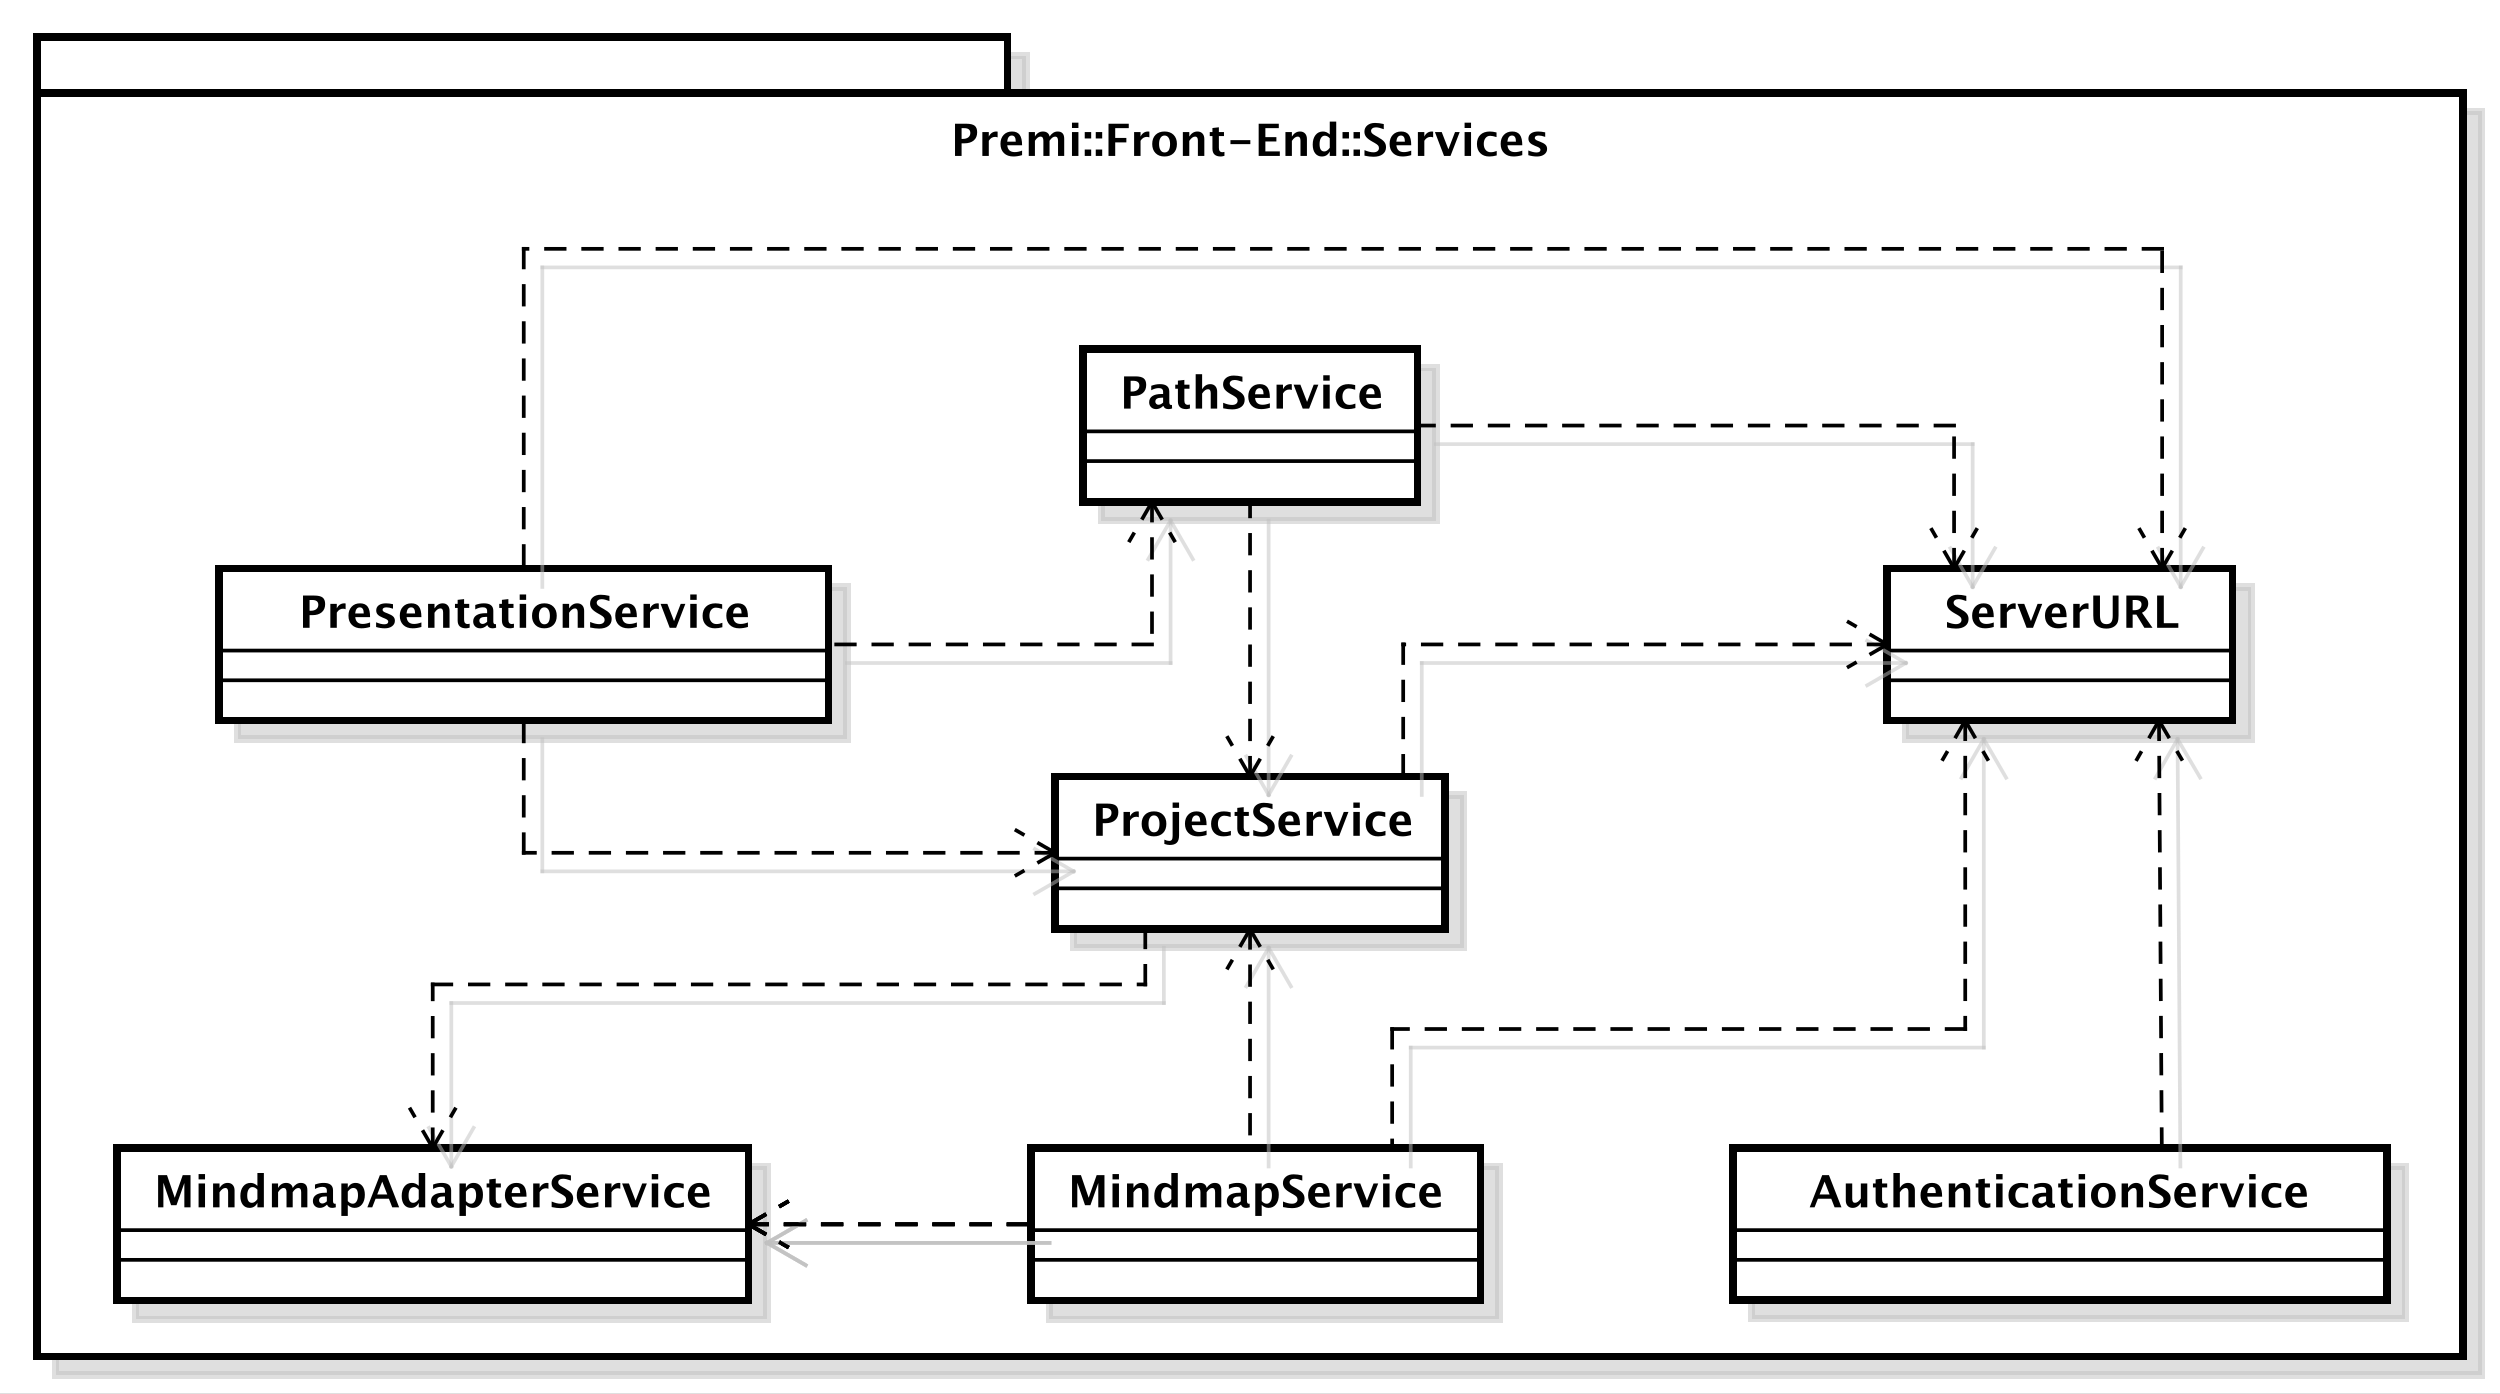 <?xml version="1.0" encoding="UTF-8"?>
<!DOCTYPE svg PUBLIC '-//W3C//DTD SVG 1.0//EN'
          'http://www.w3.org/TR/2001/REC-SVG-20010904/DTD/svg10.dtd'>
<svg xmlns:xlink="http://www.w3.org/1999/xlink" style="fill-opacity:1; color-rendering:auto; color-interpolation:auto; stroke:black; text-rendering:auto; stroke-linecap:square; stroke-miterlimit:10; stroke-opacity:1; shape-rendering:auto; fill:black; stroke-dasharray:none; font-weight:normal; stroke-width:1; font-family:&apos;Dialog&apos;; font-style:normal; stroke-linejoin:miter; font-size:12; stroke-dashoffset:0; image-rendering:auto;" width="897" height="500" xmlns="http://www.w3.org/2000/svg"
><rect width="100%" height="100%" fill="#808080" stroke="none"/><!--Generated by the Batik Graphics2D SVG Generator--><defs id="genericDefs"
  /><g
  ><defs id="defs1"
    ><linearGradient x1="110" gradientUnits="userSpaceOnUse" x2="372" y1="100" y2="115" id="linearGradient1" spreadMethod="pad"
      ><stop style="stop-opacity:1; stop-color:white;" offset="0%"
        /><stop style="stop-opacity:1; stop-color:white;" offset="100%"
      /></linearGradient
      ><linearGradient x1="110" gradientUnits="userSpaceOnUse" x2="763" y1="115" y2="456" id="linearGradient2" spreadMethod="pad"
      ><stop style="stop-opacity:1; stop-color:white;" offset="0%"
        /><stop style="stop-opacity:1; stop-color:white;" offset="100%"
      /></linearGradient
      ><linearGradient x1="391" gradientUnits="userSpaceOnUse" x2="482" y1="184" y2="226" id="linearGradient3" spreadMethod="pad"
      ><stop style="stop-opacity:1; stop-color:white;" offset="0%"
        /><stop style="stop-opacity:1; stop-color:white;" offset="100%"
      /></linearGradient
      ><linearGradient x1="159" gradientUnits="userSpaceOnUse" x2="323" y1="243" y2="284" id="linearGradient4" spreadMethod="pad"
      ><stop style="stop-opacity:1; stop-color:white;" offset="0%"
        /><stop style="stop-opacity:1; stop-color:white;" offset="100%"
      /></linearGradient
      ><linearGradient x1="384" gradientUnits="userSpaceOnUse" x2="489" y1="299" y2="341" id="linearGradient5" spreadMethod="pad"
      ><stop style="stop-opacity:1; stop-color:white;" offset="0%"
        /><stop style="stop-opacity:1; stop-color:white;" offset="100%"
      /></linearGradient
      ><linearGradient x1="377" gradientUnits="userSpaceOnUse" x2="499" y1="399" y2="441" id="linearGradient6" spreadMethod="pad"
      ><stop style="stop-opacity:1; stop-color:white;" offset="0%"
        /><stop style="stop-opacity:1; stop-color:white;" offset="100%"
      /></linearGradient
      ><linearGradient x1="131" gradientUnits="userSpaceOnUse" x2="302" y1="399" y2="441" id="linearGradient7" spreadMethod="pad"
      ><stop style="stop-opacity:1; stop-color:white;" offset="0%"
        /><stop style="stop-opacity:1; stop-color:white;" offset="100%"
      /></linearGradient
      ><linearGradient x1="608" gradientUnits="userSpaceOnUse" x2="701" y1="243" y2="284" id="linearGradient8" spreadMethod="pad"
      ><stop style="stop-opacity:1; stop-color:white;" offset="0%"
        /><stop style="stop-opacity:1; stop-color:white;" offset="100%"
      /></linearGradient
      ><linearGradient x1="566" gradientUnits="userSpaceOnUse" x2="743" y1="399" y2="440" id="linearGradient9" spreadMethod="pad"
      ><stop style="stop-opacity:1; stop-color:white;" offset="0%"
        /><stop style="stop-opacity:1; stop-color:white;" offset="100%"
      /></linearGradient
      ><clipPath clipPathUnits="userSpaceOnUse" id="clipPath1"
      ><path d="M0 0 L897 0 L897 500 L0 500 L0 0 Z"
      /></clipPath
      ><clipPath clipPathUnits="userSpaceOnUse" id="clipPath2"
      ><path d="M95 85 L767.75 85 L767.75 460 L95 460 L95 85 Z"
      /></clipPath
      ><clipPath clipPathUnits="userSpaceOnUse" id="clipPath3"
      ><path d="M100 90 L772.75 90 L772.75 465 L100 465 L100 90 Z"
      /></clipPath
      ><clipPath clipPathUnits="userSpaceOnUse" id="clipPath4"
      ><path d="M-256 -42 L416.75 -42 L416.75 333 L-256 333 L-256 -42 Z"
      /></clipPath
      ><clipPath clipPathUnits="userSpaceOnUse" id="clipPath5"
      ><path d="M-301.5 -110 L371.25 -110 L371.25 265 L-301.5 265 L-301.5 -110 Z"
      /></clipPath
      ><clipPath clipPathUnits="userSpaceOnUse" id="clipPath6"
      ><path d="M-80.5 -169 L592.25 -169 L592.25 206 L-80.5 206 L-80.5 -169 Z"
      /></clipPath
      ><clipPath clipPathUnits="userSpaceOnUse" id="clipPath7"
      ><path d="M-294 -225 L378.75 -225 L378.75 150 L-294 150 L-294 -225 Z"
      /></clipPath
      ><clipPath clipPathUnits="userSpaceOnUse" id="clipPath8"
      ><path d="M-287.5 -325 L385.25 -325 L385.25 50 L-287.5 50 L-287.5 -325 Z"
      /></clipPath
      ><clipPath clipPathUnits="userSpaceOnUse" id="clipPath9"
      ><path d="M-41.5 -325 L631.25 -325 L631.25 50 L-41.5 50 L-41.5 -325 Z"
      /></clipPath
      ><clipPath clipPathUnits="userSpaceOnUse" id="clipPath10"
      ><path d="M-523.5 -169 L149.25 -169 L149.25 206 L-523.5 206 L-523.5 -169 Z"
      /></clipPath
      ><clipPath clipPathUnits="userSpaceOnUse" id="clipPath11"
      ><path d="M-487 -325 L185.75 -325 L185.75 50 L-487 50 L-487 -325 Z"
      /></clipPath
    ></defs
    ><g style="fill:white; stroke:white;"
    ><rect x="0" y="0" width="897" style="clip-path:url(#clipPath1); stroke:none;" height="500"
    /></g
    ><g transform="scale(1.333,1.333) translate(-95,-85)" style="fill-opacity:0.502; fill:rgb(192,192,192); text-rendering:geometricPrecision; shape-rendering:crispEdges; stroke:rgb(192,192,192); stroke-width:2; stroke-opacity:0.502;"
    ><rect x="110" y="100" width="261.2" style="clip-path:url(#clipPath2); stroke:none;" height="15"
      /><rect x="110" y="100" width="261.2" style="fill:none; clip-path:url(#clipPath2);" height="15"
    /></g
    ><g transform="matrix(1.333,0,0,1.333,-133.333,-120)" style="fill:url(#linearGradient1); text-rendering:geometricPrecision; stroke-width:2; shape-rendering:crispEdges; stroke:url(#linearGradient1);"
    ><rect x="110" y="100" width="261.2" style="clip-path:url(#clipPath3); stroke:none;" height="15"
      /><rect x="110" y="100" width="261.2" style="clip-path:url(#clipPath3); fill:none; stroke:black;" height="15"
    /></g
    ><g transform="matrix(1.333,0,0,1.333,-133.333,-120) translate(5,5)" style="fill-opacity:0.502; fill:rgb(192,192,192); text-rendering:geometricPrecision; shape-rendering:crispEdges; stroke:rgb(192,192,192); stroke-width:2; stroke-opacity:0.502;"
    ><rect x="110" y="115" width="653" style="clip-path:url(#clipPath2); stroke:none;" height="340.133"
      /><rect x="110" y="115" width="653" style="fill:none; clip-path:url(#clipPath2);" height="340.133"
    /></g
    ><g transform="matrix(1.333,0,0,1.333,-133.333,-120)" style="fill:url(#linearGradient2); text-rendering:geometricPrecision; stroke-width:2; shape-rendering:crispEdges; stroke:url(#linearGradient2);"
    ><rect x="110" y="115" width="653" style="clip-path:url(#clipPath3); stroke:none;" height="340.133"
      /><rect x="110" y="115" width="653" style="clip-path:url(#clipPath3); fill:none; stroke:black;" height="340.133"
    /></g
    ><g style="text-rendering:optimizeLegibility; stroke-width:2; font-family:sans-serif; font-weight:bold;" transform="matrix(1.333,0,0,1.333,-133.333,-120) translate(356,132)"
    ><path d="M1.084 0 L1.084 -8.672 L4.107 -8.672 Q5.689 -8.672 6.366 -8.142 Q7.043 -7.611 7.043 -6.369 Q7.043 -4.963 6.138 -4.181 Q5.232 -3.398 3.603 -3.398 L2.853 -3.398 L2.853 0 ZM2.853 -4.588 L3.205 -4.588 Q4.131 -4.588 4.667 -5.019 Q5.203 -5.449 5.203 -6.188 Q5.203 -7.482 3.557 -7.482 L2.853 -7.482 ZM8.443 0 L8.443 -6.434 L10.178 -6.434 L10.178 -5.221 Q10.852 -6.58 12.229 -6.58 Q12.393 -6.58 12.551 -6.545 L12.551 -4.998 Q12.182 -5.133 11.865 -5.133 Q10.828 -5.133 10.178 -4.084 L10.178 0 ZM19.137 -0.217 Q17.9 0.146 16.793 0.146 Q15.182 0.146 14.25 -0.768 Q13.318 -1.682 13.318 -3.264 Q13.318 -4.758 14.171 -5.669 Q15.023 -6.58 16.424 -6.58 Q17.836 -6.58 18.486 -5.689 Q19.137 -4.799 19.137 -2.871 L15.146 -2.871 Q15.322 -1.031 17.168 -1.031 Q18.041 -1.031 19.137 -1.435 ZM15.123 -3.85 L17.432 -3.85 Q17.432 -5.496 16.371 -5.496 Q15.293 -5.496 15.123 -3.85 ZM20.93 0 L20.93 -6.434 L22.594 -6.434 L22.594 -5.221 Q23.355 -6.58 24.762 -6.58 Q25.488 -6.58 25.957 -6.223 Q26.426 -5.865 26.531 -5.221 Q27.434 -6.58 28.711 -6.58 Q30.475 -6.58 30.475 -4.635 L30.475 0 L28.811 0 L28.811 -4.066 Q28.811 -5.209 28.049 -5.209 Q27.27 -5.209 26.531 -4.084 L26.531 0 L24.867 0 L24.867 -4.066 Q24.867 -5.215 24.1 -5.215 Q23.332 -5.215 22.594 -4.084 L22.594 0 ZM32.566 0 L32.566 -6.434 L34.301 -6.434 L34.301 0 ZM32.566 -7.518 L32.566 -8.965 L34.301 -8.965 L34.301 -7.518 ZM36 0 L36 -1.734 L37.734 -1.734 L37.734 0 ZM36 -4.699 L36 -6.434 L37.734 -6.434 L37.734 -4.699 ZM38.965 0 L38.965 -1.734 L40.699 -1.734 L40.699 0 ZM38.965 -4.699 L38.965 -6.434 L40.699 -6.434 L40.699 -4.699 ZM42.398 0 L42.398 -8.672 L47.853 -8.672 L47.853 -7.482 L44.203 -7.482 L44.203 -4.846 L47.203 -4.846 L47.203 -3.65 L44.203 -3.65 L44.203 0 ZM49.289 0 L49.289 -6.434 L51.023 -6.434 L51.023 -5.221 Q51.697 -6.58 53.074 -6.58 Q53.238 -6.58 53.397 -6.545 L53.397 -4.998 Q53.027 -5.133 52.711 -5.133 Q51.674 -5.133 51.023 -4.084 L51.023 0 ZM57.445 0.146 Q55.94 0.146 55.052 -0.765 Q54.164 -1.676 54.164 -3.217 Q54.164 -4.775 55.058 -5.678 Q55.951 -6.58 57.486 -6.58 Q59.027 -6.58 59.921 -5.678 Q60.815 -4.775 60.815 -3.228 Q60.815 -1.647 59.918 -0.75 Q59.022 0.146 57.445 0.146 ZM57.475 -0.938 Q58.969 -0.938 58.969 -3.228 Q58.969 -4.277 58.573 -4.887 Q58.178 -5.496 57.486 -5.496 Q56.801 -5.496 56.405 -4.887 Q56.01 -4.277 56.01 -3.217 Q56.01 -2.168 56.402 -1.553 Q56.795 -0.938 57.475 -0.938 ZM62.408 0 L62.408 -6.434 L64.143 -6.434 L64.143 -5.221 Q64.992 -6.58 66.334 -6.58 Q67.195 -6.58 67.693 -6.035 Q68.191 -5.49 68.191 -4.547 L68.191 0 L66.457 0 L66.457 -4.119 Q66.457 -5.215 65.731 -5.215 Q64.904 -5.215 64.143 -4.049 L64.143 0 ZM73.606 -0.035 Q72.984 0.146 72.627 0.146 Q70.371 0.146 70.371 -1.963 L70.371 -5.35 L69.65 -5.35 L69.65 -6.434 L70.371 -6.434 L70.371 -7.518 L72.106 -7.717 L72.106 -6.434 L73.482 -6.434 L73.482 -5.35 L72.106 -5.35 L72.106 -2.191 Q72.106 -1.008 73.072 -1.008 Q73.295 -1.008 73.606 -1.09 ZM75.223 -3.182 L75.223 -4.266 L80.572 -4.266 L80.572 -3.182 ZM82.816 0 L82.816 -8.672 L88.236 -8.672 L88.236 -7.482 L84.621 -7.482 L84.621 -5.062 L87.586 -5.062 L87.586 -3.902 L84.621 -3.902 L84.621 -1.23 L88.512 -1.23 L88.512 0 ZM90.023 0 L90.023 -6.434 L91.758 -6.434 L91.758 -5.221 Q92.607 -6.58 93.949 -6.58 Q94.811 -6.58 95.309 -6.035 Q95.807 -5.49 95.807 -4.547 L95.807 0 L94.072 0 L94.072 -4.119 Q94.072 -5.215 93.346 -5.215 Q92.519 -5.215 91.758 -4.049 L91.758 0 ZM101.953 0 L101.953 -1.213 Q101.285 0.146 99.85 0.146 Q98.689 0.146 98.027 -0.703 Q97.365 -1.553 97.365 -3.041 Q97.365 -4.658 98.112 -5.619 Q98.859 -6.58 100.119 -6.58 Q101.127 -6.58 101.953 -5.783 L101.953 -9.252 L103.693 -9.252 L103.693 0 ZM101.953 -4.752 Q101.326 -5.455 100.611 -5.455 Q99.973 -5.455 99.592 -4.84 Q99.211 -4.225 99.211 -3.188 Q99.211 -1.213 100.477 -1.213 Q101.25 -1.213 101.953 -2.203 ZM105.387 0 L105.387 -1.734 L107.121 -1.734 L107.121 0 ZM105.387 -4.699 L105.387 -6.434 L107.121 -6.434 L107.121 -4.699 ZM108.352 0 L108.352 -1.734 L110.086 -1.734 L110.086 0 ZM108.352 -4.699 L108.352 -6.434 L110.086 -6.434 L110.086 -4.699 ZM111.299 -0.076 L111.299 -1.565 Q112.699 -0.979 113.695 -0.979 Q114.393 -0.979 114.794 -1.289 Q115.195 -1.6 115.195 -2.133 Q115.195 -2.555 114.943 -2.845 Q114.691 -3.135 113.988 -3.533 L113.408 -3.856 Q112.242 -4.512 111.762 -5.112 Q111.281 -5.713 111.281 -6.516 Q111.281 -7.588 112.069 -8.238 Q112.857 -8.889 114.152 -8.889 Q115.189 -8.889 116.49 -8.59 L116.49 -7.201 Q115.16 -7.699 114.387 -7.699 Q113.789 -7.699 113.429 -7.433 Q113.068 -7.166 113.068 -6.732 Q113.068 -6.375 113.32 -6.106 Q113.572 -5.836 114.269 -5.443 L114.891 -5.098 Q116.144 -4.394 116.619 -3.803 Q117.094 -3.211 117.094 -2.361 Q117.094 -1.154 116.197 -0.469 Q115.301 0.217 113.725 0.217 Q112.682 0.217 111.299 -0.076 ZM123.879 -0.217 Q122.643 0.146 121.535 0.146 Q119.924 0.146 118.992 -0.768 Q118.061 -1.682 118.061 -3.264 Q118.061 -4.758 118.913 -5.669 Q119.766 -6.58 121.166 -6.58 Q122.578 -6.58 123.228 -5.689 Q123.879 -4.799 123.879 -2.871 L119.889 -2.871 Q120.064 -1.031 121.91 -1.031 Q122.783 -1.031 123.879 -1.435 ZM119.865 -3.85 L122.174 -3.85 Q122.174 -5.496 121.113 -5.496 Q120.035 -5.496 119.865 -3.85 ZM125.672 0 L125.672 -6.434 L127.406 -6.434 L127.406 -5.221 Q128.08 -6.58 129.457 -6.58 Q129.621 -6.58 129.779 -6.545 L129.779 -4.998 Q129.41 -5.133 129.094 -5.133 Q128.057 -5.133 127.406 -4.084 L127.406 0 ZM132.715 0 L130.26 -6.434 L132.088 -6.434 L133.887 -1.793 L135.674 -6.434 L136.928 -6.434 L134.449 0 ZM138.246 0 L138.246 -6.434 L139.981 -6.434 L139.981 0 ZM138.246 -7.518 L138.246 -8.965 L139.981 -8.965 L139.981 -7.518 ZM146.894 -0.141 Q145.816 0.146 144.897 0.146 Q143.356 0.146 142.462 -0.759 Q141.568 -1.664 141.568 -3.223 Q141.568 -4.799 142.488 -5.689 Q143.408 -6.58 145.031 -6.58 Q145.816 -6.58 146.842 -6.328 L146.842 -5.074 Q145.775 -5.42 145.137 -5.42 Q144.357 -5.42 143.883 -4.822 Q143.408 -4.225 143.408 -3.234 Q143.408 -2.221 143.921 -1.611 Q144.434 -1.002 145.289 -1.002 Q146.068 -1.002 146.894 -1.342 ZM153.773 -0.217 Q152.537 0.146 151.43 0.146 Q149.818 0.146 148.887 -0.768 Q147.955 -1.682 147.955 -3.264 Q147.955 -4.758 148.808 -5.669 Q149.66 -6.58 151.06 -6.58 Q152.473 -6.58 153.123 -5.689 Q153.773 -4.799 153.773 -2.871 L149.783 -2.871 Q149.959 -1.031 151.805 -1.031 Q152.678 -1.031 153.773 -1.435 ZM149.76 -3.85 L152.068 -3.85 Q152.068 -5.496 151.008 -5.496 Q149.93 -5.496 149.76 -3.85 ZM155.397 -0.205 L155.397 -1.477 Q156.685 -0.938 157.6 -0.938 Q158.666 -0.938 158.666 -1.664 Q158.666 -2.133 157.787 -2.484 L157.201 -2.719 Q156.246 -3.106 155.836 -3.551 Q155.426 -3.996 155.426 -4.652 Q155.426 -5.566 156.123 -6.073 Q156.82 -6.58 158.074 -6.58 Q158.859 -6.58 159.943 -6.352 L159.943 -5.133 Q158.9 -5.496 158.215 -5.496 Q157.137 -5.496 157.137 -4.828 Q157.137 -4.389 157.934 -4.084 L158.438 -3.891 Q159.568 -3.463 160.011 -3.023 Q160.453 -2.584 160.453 -1.893 Q160.453 -0.984 159.7 -0.419 Q158.947 0.146 157.74 0.146 Q156.58 0.146 155.397 -0.205 Z" style="clip-path:url(#clipPath4); stroke:none;"
    /></g
    ><g transform="matrix(1.333,0,0,1.333,-133.333,-120) translate(5,5)" style="fill-opacity:0.502; fill:rgb(192,192,192); text-rendering:geometricPrecision; font-family:sans-serif; shape-rendering:crispEdges; stroke:rgb(192,192,192); font-weight:bold; stroke-width:2; stroke-opacity:0.502;"
    ><rect x="391.5" y="184" width="90" style="clip-path:url(#clipPath2); stroke:none;" height="41.133"
      /><rect x="391.5" y="184" width="90" style="fill:none; clip-path:url(#clipPath2);" height="41.133"
    /></g
    ><g transform="matrix(1.333,0,0,1.333,-133.333,-120)" style="fill:url(#linearGradient3); text-rendering:geometricPrecision; font-family:sans-serif; shape-rendering:crispEdges; stroke:url(#linearGradient3); font-weight:bold; stroke-width:2;"
    ><rect x="391.5" y="184" width="90" style="clip-path:url(#clipPath3); stroke:none;" height="41.133"
      /><rect x="391.5" y="184" width="90" style="clip-path:url(#clipPath3); fill:none; stroke:black;" height="41.133"
    /></g
    ><g style="text-rendering:optimizeLegibility; font-family:sans-serif; font-weight:bold;" transform="matrix(1.333,0,0,1.333,-133.333,-120)"
    ><line x1="391.5" x2="481.5" y1="214.133" style="fill:none; clip-path:url(#clipPath3);" y2="214.133"
      /><line x1="391.5" x2="481.5" y1="206.133" style="fill:none; clip-path:url(#clipPath3);" y2="206.133"
    /></g
    ><g style="text-rendering:optimizeLegibility; font-family:sans-serif; font-weight:bold;" transform="matrix(1.333,0,0,1.333,-133.333,-120) translate(401.5,200)"
    ><path d="M1.084 0 L1.084 -8.672 L4.107 -8.672 Q5.689 -8.672 6.366 -8.142 Q7.043 -7.611 7.043 -6.369 Q7.043 -4.963 6.138 -4.181 Q5.232 -3.398 3.603 -3.398 L2.853 -3.398 L2.853 0 ZM2.853 -4.588 L3.205 -4.588 Q4.131 -4.588 4.667 -5.019 Q5.203 -5.449 5.203 -6.188 Q5.203 -7.482 3.557 -7.482 L2.853 -7.482 ZM11.596 -0.691 Q10.729 0.146 9.738 0.146 Q8.895 0.146 8.367 -0.369 Q7.84 -0.885 7.84 -1.705 Q7.84 -2.772 8.692 -3.349 Q9.545 -3.926 11.133 -3.926 L11.596 -3.926 L11.596 -4.512 Q11.596 -5.514 10.453 -5.514 Q9.44 -5.514 8.402 -4.939 L8.402 -6.135 Q9.58 -6.58 10.734 -6.58 Q13.26 -6.58 13.26 -4.57 L13.26 -1.723 Q13.26 -0.967 13.746 -0.967 Q13.834 -0.967 13.975 -0.99 L14.016 -0.018 Q13.465 0.146 13.043 0.146 Q11.977 0.146 11.672 -0.691 ZM11.596 -1.623 L11.596 -2.93 L11.185 -2.93 Q9.504 -2.93 9.504 -1.875 Q9.504 -1.518 9.747 -1.274 Q9.99 -1.031 10.348 -1.031 Q10.957 -1.031 11.596 -1.623 ZM18.814 -0.035 Q18.193 0.146 17.836 0.146 Q15.58 0.146 15.58 -1.963 L15.58 -5.35 L14.859 -5.35 L14.859 -6.434 L15.58 -6.434 L15.58 -7.518 L17.314 -7.717 L17.314 -6.434 L18.691 -6.434 L18.691 -5.35 L17.314 -5.35 L17.314 -2.191 Q17.314 -1.008 18.281 -1.008 Q18.504 -1.008 18.814 -1.09 ZM20.361 0 L20.361 -9.252 L22.096 -9.252 L22.096 -5.221 Q22.945 -6.58 24.287 -6.58 Q25.148 -6.58 25.646 -6.035 Q26.145 -5.49 26.145 -4.547 L26.145 0 L24.41 0 L24.41 -4.119 Q24.41 -5.215 23.684 -5.215 Q22.857 -5.215 22.096 -4.049 L22.096 0 ZM27.756 -0.076 L27.756 -1.565 Q29.156 -0.979 30.152 -0.979 Q30.85 -0.979 31.251 -1.289 Q31.652 -1.6 31.652 -2.133 Q31.652 -2.555 31.4 -2.845 Q31.148 -3.135 30.445 -3.533 L29.865 -3.856 Q28.699 -4.512 28.219 -5.112 Q27.738 -5.713 27.738 -6.516 Q27.738 -7.588 28.526 -8.238 Q29.314 -8.889 30.609 -8.889 Q31.646 -8.889 32.947 -8.59 L32.947 -7.201 Q31.617 -7.699 30.844 -7.699 Q30.246 -7.699 29.886 -7.433 Q29.525 -7.166 29.525 -6.732 Q29.525 -6.375 29.777 -6.106 Q30.029 -5.836 30.727 -5.443 L31.348 -5.098 Q32.602 -4.394 33.076 -3.803 Q33.551 -3.211 33.551 -2.361 Q33.551 -1.154 32.654 -0.469 Q31.758 0.217 30.182 0.217 Q29.139 0.217 27.756 -0.076 ZM40.336 -0.217 Q39.1 0.146 37.992 0.146 Q36.381 0.146 35.449 -0.768 Q34.518 -1.682 34.518 -3.264 Q34.518 -4.758 35.37 -5.669 Q36.223 -6.58 37.623 -6.58 Q39.035 -6.58 39.685 -5.689 Q40.336 -4.799 40.336 -2.871 L36.346 -2.871 Q36.522 -1.031 38.367 -1.031 Q39.24 -1.031 40.336 -1.435 ZM36.322 -3.85 L38.631 -3.85 Q38.631 -5.496 37.57 -5.496 Q36.492 -5.496 36.322 -3.85 ZM42.129 0 L42.129 -6.434 L43.863 -6.434 L43.863 -5.221 Q44.537 -6.58 45.914 -6.58 Q46.078 -6.58 46.236 -6.545 L46.236 -4.998 Q45.867 -5.133 45.551 -5.133 Q44.514 -5.133 43.863 -4.084 L43.863 0 ZM49.172 0 L46.717 -6.434 L48.545 -6.434 L50.344 -1.793 L52.131 -6.434 L53.385 -6.434 L50.906 0 ZM54.703 0 L54.703 -6.434 L56.438 -6.434 L56.438 0 ZM54.703 -7.518 L54.703 -8.965 L56.438 -8.965 L56.438 -7.518 ZM63.352 -0.141 Q62.273 0.146 61.353 0.146 Q59.812 0.146 58.919 -0.759 Q58.025 -1.664 58.025 -3.223 Q58.025 -4.799 58.945 -5.689 Q59.865 -6.58 61.488 -6.58 Q62.273 -6.58 63.299 -6.328 L63.299 -5.074 Q62.232 -5.42 61.594 -5.42 Q60.815 -5.42 60.34 -4.822 Q59.865 -4.225 59.865 -3.234 Q59.865 -2.221 60.378 -1.611 Q60.891 -1.002 61.746 -1.002 Q62.525 -1.002 63.352 -1.342 ZM70.231 -0.217 Q68.994 0.146 67.887 0.146 Q66.275 0.146 65.344 -0.768 Q64.412 -1.682 64.412 -3.264 Q64.412 -4.758 65.265 -5.669 Q66.117 -6.58 67.518 -6.58 Q68.93 -6.58 69.58 -5.689 Q70.231 -4.799 70.231 -2.871 L66.24 -2.871 Q66.416 -1.031 68.262 -1.031 Q69.135 -1.031 70.231 -1.435 ZM66.217 -3.85 L68.525 -3.85 Q68.525 -5.496 67.465 -5.496 Q66.387 -5.496 66.217 -3.85 Z" style="clip-path:url(#clipPath5); stroke:none;"
    /></g
    ><g transform="matrix(1.333,0,0,1.333,-133.333,-120) translate(5,5)" style="fill-opacity:0.502; fill:rgb(192,192,192); text-rendering:geometricPrecision; font-family:sans-serif; shape-rendering:crispEdges; stroke:rgb(192,192,192); font-weight:bold; stroke-width:2; stroke-opacity:0.502;"
    ><rect x="159" y="243" width="164" style="clip-path:url(#clipPath2); stroke:none;" height="40.969"
      /><rect x="159" y="243" width="164" style="fill:none; clip-path:url(#clipPath2);" height="40.969"
    /></g
    ><g transform="matrix(1.333,0,0,1.333,-133.333,-120)" style="fill:url(#linearGradient4); text-rendering:geometricPrecision; font-family:sans-serif; shape-rendering:crispEdges; stroke:url(#linearGradient4); font-weight:bold; stroke-width:2;"
    ><rect x="159" y="243" width="164" style="clip-path:url(#clipPath3); stroke:none;" height="40.969"
      /><rect x="159" y="243" width="164" style="clip-path:url(#clipPath3); fill:none; stroke:black;" height="40.969"
    /></g
    ><g style="text-rendering:optimizeLegibility; font-family:sans-serif; font-weight:bold;" transform="matrix(1.333,0,0,1.333,-133.333,-120)"
    ><line x1="159" x2="323" y1="273.133" style="fill:none; clip-path:url(#clipPath3);" y2="273.133"
      /><line x1="159" x2="323" y1="265.133" style="fill:none; clip-path:url(#clipPath3);" y2="265.133"
    /></g
    ><g style="text-rendering:optimizeLegibility; font-family:sans-serif; font-weight:bold;" transform="matrix(1.333,0,0,1.333,-133.333,-120) translate(180.5,259)"
    ><path d="M1.084 0 L1.084 -8.672 L4.107 -8.672 Q5.689 -8.672 6.366 -8.142 Q7.043 -7.611 7.043 -6.369 Q7.043 -4.963 6.138 -4.181 Q5.232 -3.398 3.603 -3.398 L2.853 -3.398 L2.853 0 ZM2.853 -4.588 L3.205 -4.588 Q4.131 -4.588 4.667 -5.019 Q5.203 -5.449 5.203 -6.188 Q5.203 -7.482 3.557 -7.482 L2.853 -7.482 ZM8.443 0 L8.443 -6.434 L10.178 -6.434 L10.178 -5.221 Q10.852 -6.58 12.229 -6.58 Q12.393 -6.58 12.551 -6.545 L12.551 -4.998 Q12.182 -5.133 11.865 -5.133 Q10.828 -5.133 10.178 -4.084 L10.178 0 ZM19.137 -0.217 Q17.9 0.146 16.793 0.146 Q15.182 0.146 14.25 -0.768 Q13.318 -1.682 13.318 -3.264 Q13.318 -4.758 14.171 -5.669 Q15.023 -6.58 16.424 -6.58 Q17.836 -6.58 18.486 -5.689 Q19.137 -4.799 19.137 -2.871 L15.146 -2.871 Q15.322 -1.031 17.168 -1.031 Q18.041 -1.031 19.137 -1.435 ZM15.123 -3.85 L17.432 -3.85 Q17.432 -5.496 16.371 -5.496 Q15.293 -5.496 15.123 -3.85 ZM20.76 -0.205 L20.76 -1.477 Q22.049 -0.938 22.963 -0.938 Q24.029 -0.938 24.029 -1.664 Q24.029 -2.133 23.15 -2.484 L22.564 -2.719 Q21.609 -3.106 21.199 -3.551 Q20.789 -3.996 20.789 -4.652 Q20.789 -5.566 21.486 -6.073 Q22.184 -6.58 23.438 -6.58 Q24.223 -6.58 25.307 -6.352 L25.307 -5.133 Q24.264 -5.496 23.578 -5.496 Q22.5 -5.496 22.5 -4.828 Q22.5 -4.389 23.297 -4.084 L23.801 -3.891 Q24.932 -3.463 25.374 -3.023 Q25.816 -2.584 25.816 -1.893 Q25.816 -0.984 25.064 -0.419 Q24.311 0.146 23.104 0.146 Q21.943 0.146 20.76 -0.205 ZM32.953 -0.217 Q31.717 0.146 30.609 0.146 Q28.998 0.146 28.066 -0.768 Q27.135 -1.682 27.135 -3.264 Q27.135 -4.758 27.987 -5.669 Q28.84 -6.58 30.24 -6.58 Q31.652 -6.58 32.303 -5.689 Q32.953 -4.799 32.953 -2.871 L28.963 -2.871 Q29.139 -1.031 30.984 -1.031 Q31.857 -1.031 32.953 -1.435 ZM28.939 -3.85 L31.248 -3.85 Q31.248 -5.496 30.188 -5.496 Q29.109 -5.496 28.939 -3.85 ZM34.746 0 L34.746 -6.434 L36.48 -6.434 L36.48 -5.221 Q37.33 -6.58 38.672 -6.58 Q39.533 -6.58 40.031 -6.035 Q40.529 -5.49 40.529 -4.547 L40.529 0 L38.795 0 L38.795 -4.119 Q38.795 -5.215 38.068 -5.215 Q37.242 -5.215 36.48 -4.049 L36.48 0 ZM45.943 -0.035 Q45.322 0.146 44.965 0.146 Q42.709 0.146 42.709 -1.963 L42.709 -5.35 L41.988 -5.35 L41.988 -6.434 L42.709 -6.434 L42.709 -7.518 L44.443 -7.717 L44.443 -6.434 L45.82 -6.434 L45.82 -5.35 L44.443 -5.35 L44.443 -2.191 Q44.443 -1.008 45.41 -1.008 Q45.633 -1.008 45.943 -1.09 ZM50.643 -0.691 Q49.775 0.146 48.785 0.146 Q47.941 0.146 47.414 -0.369 Q46.887 -0.885 46.887 -1.705 Q46.887 -2.772 47.739 -3.349 Q48.592 -3.926 50.18 -3.926 L50.643 -3.926 L50.643 -4.512 Q50.643 -5.514 49.5 -5.514 Q48.486 -5.514 47.449 -4.939 L47.449 -6.135 Q48.627 -6.58 49.781 -6.58 Q52.307 -6.58 52.307 -4.57 L52.307 -1.723 Q52.307 -0.967 52.793 -0.967 Q52.881 -0.967 53.022 -0.99 L53.062 -0.018 Q52.512 0.146 52.09 0.146 Q51.023 0.146 50.719 -0.691 ZM50.643 -1.623 L50.643 -2.93 L50.232 -2.93 Q48.551 -2.93 48.551 -1.875 Q48.551 -1.518 48.794 -1.274 Q49.037 -1.031 49.395 -1.031 Q50.004 -1.031 50.643 -1.623 ZM57.861 -0.035 Q57.24 0.146 56.883 0.146 Q54.627 0.146 54.627 -1.963 L54.627 -5.35 L53.906 -5.35 L53.906 -6.434 L54.627 -6.434 L54.627 -7.518 L56.361 -7.717 L56.361 -6.434 L57.738 -6.434 L57.738 -5.35 L56.361 -5.35 L56.361 -2.191 Q56.361 -1.008 57.328 -1.008 Q57.551 -1.008 57.861 -1.09 ZM59.408 0 L59.408 -6.434 L61.143 -6.434 L61.143 0 ZM59.408 -7.518 L59.408 -8.965 L61.143 -8.965 L61.143 -7.518 ZM66.012 0.146 Q64.506 0.146 63.618 -0.765 Q62.73 -1.676 62.73 -3.217 Q62.73 -4.775 63.624 -5.678 Q64.518 -6.58 66.053 -6.58 Q67.594 -6.58 68.487 -5.678 Q69.381 -4.775 69.381 -3.228 Q69.381 -1.647 68.484 -0.75 Q67.588 0.146 66.012 0.146 ZM66.041 -0.938 Q67.535 -0.938 67.535 -3.228 Q67.535 -4.277 67.14 -4.887 Q66.744 -5.496 66.053 -5.496 Q65.367 -5.496 64.972 -4.887 Q64.576 -4.277 64.576 -3.217 Q64.576 -2.168 64.969 -1.553 Q65.361 -0.938 66.041 -0.938 ZM70.975 0 L70.975 -6.434 L72.709 -6.434 L72.709 -5.221 Q73.559 -6.58 74.9 -6.58 Q75.762 -6.58 76.26 -6.035 Q76.758 -5.49 76.758 -4.547 L76.758 0 L75.023 0 L75.023 -4.119 Q75.023 -5.215 74.297 -5.215 Q73.471 -5.215 72.709 -4.049 L72.709 0 ZM78.369 -0.076 L78.369 -1.565 Q79.769 -0.979 80.766 -0.979 Q81.463 -0.979 81.864 -1.289 Q82.266 -1.6 82.266 -2.133 Q82.266 -2.555 82.014 -2.845 Q81.762 -3.135 81.059 -3.533 L80.478 -3.856 Q79.312 -4.512 78.832 -5.112 Q78.352 -5.713 78.352 -6.516 Q78.352 -7.588 79.14 -8.238 Q79.928 -8.889 81.223 -8.889 Q82.26 -8.889 83.561 -8.59 L83.561 -7.201 Q82.231 -7.699 81.457 -7.699 Q80.859 -7.699 80.499 -7.433 Q80.139 -7.166 80.139 -6.732 Q80.139 -6.375 80.391 -6.106 Q80.643 -5.836 81.34 -5.443 L81.961 -5.098 Q83.215 -4.394 83.689 -3.803 Q84.164 -3.211 84.164 -2.361 Q84.164 -1.154 83.268 -0.469 Q82.371 0.217 80.795 0.217 Q79.752 0.217 78.369 -0.076 ZM90.949 -0.217 Q89.713 0.146 88.606 0.146 Q86.994 0.146 86.062 -0.768 Q85.131 -1.682 85.131 -3.264 Q85.131 -4.758 85.983 -5.669 Q86.836 -6.58 88.236 -6.58 Q89.648 -6.58 90.299 -5.689 Q90.949 -4.799 90.949 -2.871 L86.959 -2.871 Q87.135 -1.031 88.981 -1.031 Q89.853 -1.031 90.949 -1.435 ZM86.936 -3.85 L89.244 -3.85 Q89.244 -5.496 88.184 -5.496 Q87.106 -5.496 86.936 -3.85 ZM92.742 0 L92.742 -6.434 L94.477 -6.434 L94.477 -5.221 Q95.15 -6.58 96.527 -6.58 Q96.691 -6.58 96.85 -6.545 L96.85 -4.998 Q96.481 -5.133 96.164 -5.133 Q95.127 -5.133 94.477 -4.084 L94.477 0 ZM99.785 0 L97.33 -6.434 L99.158 -6.434 L100.957 -1.793 L102.744 -6.434 L103.998 -6.434 L101.519 0 ZM105.316 0 L105.316 -6.434 L107.051 -6.434 L107.051 0 ZM105.316 -7.518 L105.316 -8.965 L107.051 -8.965 L107.051 -7.518 ZM113.965 -0.141 Q112.887 0.146 111.967 0.146 Q110.426 0.146 109.532 -0.759 Q108.639 -1.664 108.639 -3.223 Q108.639 -4.799 109.559 -5.689 Q110.478 -6.58 112.102 -6.58 Q112.887 -6.58 113.912 -6.328 L113.912 -5.074 Q112.846 -5.42 112.207 -5.42 Q111.428 -5.42 110.953 -4.822 Q110.478 -4.225 110.478 -3.234 Q110.478 -2.221 110.991 -1.611 Q111.504 -1.002 112.359 -1.002 Q113.139 -1.002 113.965 -1.342 ZM120.844 -0.217 Q119.607 0.146 118.5 0.146 Q116.889 0.146 115.957 -0.768 Q115.025 -1.682 115.025 -3.264 Q115.025 -4.758 115.878 -5.669 Q116.731 -6.58 118.131 -6.58 Q119.543 -6.58 120.193 -5.689 Q120.844 -4.799 120.844 -2.871 L116.853 -2.871 Q117.029 -1.031 118.875 -1.031 Q119.748 -1.031 120.844 -1.435 ZM116.83 -3.85 L119.139 -3.85 Q119.139 -5.496 118.078 -5.496 Q117 -5.496 116.83 -3.85 Z" style="clip-path:url(#clipPath6); stroke:none;"
    /></g
    ><g transform="matrix(1.333,0,0,1.333,-133.333,-120) translate(5,5)" style="fill-opacity:0.502; fill:rgb(192,192,192); text-rendering:geometricPrecision; font-family:sans-serif; shape-rendering:crispEdges; stroke:rgb(192,192,192); font-weight:bold; stroke-width:2; stroke-opacity:0.502;"
    ><rect x="384" y="299" width="105" style="clip-path:url(#clipPath2); stroke:none;" height="41.133"
      /><rect x="384" y="299" width="105" style="fill:none; clip-path:url(#clipPath2);" height="41.133"
    /></g
    ><g transform="matrix(1.333,0,0,1.333,-133.333,-120)" style="fill:url(#linearGradient5); text-rendering:geometricPrecision; font-family:sans-serif; shape-rendering:crispEdges; stroke:url(#linearGradient5); font-weight:bold; stroke-width:2;"
    ><rect x="384" y="299" width="105" style="clip-path:url(#clipPath3); stroke:none;" height="41.133"
      /><rect x="384" y="299" width="105" style="clip-path:url(#clipPath3); fill:none; stroke:black;" height="41.133"
    /></g
    ><g style="text-rendering:optimizeLegibility; font-family:sans-serif; font-weight:bold;" transform="matrix(1.333,0,0,1.333,-133.333,-120)"
    ><line x1="384" x2="489" y1="329.133" style="fill:none; clip-path:url(#clipPath3);" y2="329.133"
      /><line x1="384" x2="489" y1="321.133" style="fill:none; clip-path:url(#clipPath3);" y2="321.133"
    /></g
    ><g style="text-rendering:optimizeLegibility; font-family:sans-serif; font-weight:bold;" transform="matrix(1.333,0,0,1.333,-133.333,-120) translate(394,315)"
    ><path d="M1.084 0 L1.084 -8.672 L4.107 -8.672 Q5.689 -8.672 6.366 -8.142 Q7.043 -7.611 7.043 -6.369 Q7.043 -4.963 6.138 -4.181 Q5.232 -3.398 3.603 -3.398 L2.853 -3.398 L2.853 0 ZM2.853 -4.588 L3.205 -4.588 Q4.131 -4.588 4.667 -5.019 Q5.203 -5.449 5.203 -6.188 Q5.203 -7.482 3.557 -7.482 L2.853 -7.482 ZM8.443 0 L8.443 -6.434 L10.178 -6.434 L10.178 -5.221 Q10.852 -6.58 12.229 -6.58 Q12.393 -6.58 12.551 -6.545 L12.551 -4.998 Q12.182 -5.133 11.865 -5.133 Q10.828 -5.133 10.178 -4.084 L10.178 0 ZM16.6 0.146 Q15.094 0.146 14.206 -0.765 Q13.318 -1.676 13.318 -3.217 Q13.318 -4.775 14.212 -5.678 Q15.105 -6.58 16.641 -6.58 Q18.182 -6.58 19.075 -5.678 Q19.969 -4.775 19.969 -3.228 Q19.969 -1.647 19.072 -0.75 Q18.176 0.146 16.6 0.146 ZM16.629 -0.938 Q18.123 -0.938 18.123 -3.228 Q18.123 -4.277 17.727 -4.887 Q17.332 -5.496 16.641 -5.496 Q15.955 -5.496 15.56 -4.887 Q15.164 -4.277 15.164 -3.217 Q15.164 -2.168 15.557 -1.553 Q15.949 -0.938 16.629 -0.938 ZM19.43 2.186 L19.43 1.025 Q20.186 1.371 20.725 1.371 Q21.229 1.371 21.442 1.058 Q21.656 0.744 21.656 0 L21.656 -6.434 L23.391 -6.434 L23.391 -0.117 Q23.391 1.23 22.79 1.846 Q22.189 2.461 20.871 2.461 Q20.285 2.461 19.43 2.186 ZM21.656 -7.518 L21.656 -8.965 L23.391 -8.965 L23.391 -7.518 ZM30.797 -0.217 Q29.561 0.146 28.453 0.146 Q26.842 0.146 25.91 -0.768 Q24.979 -1.682 24.979 -3.264 Q24.979 -4.758 25.831 -5.669 Q26.684 -6.58 28.084 -6.58 Q29.496 -6.58 30.146 -5.689 Q30.797 -4.799 30.797 -2.871 L26.807 -2.871 Q26.982 -1.031 28.828 -1.031 Q29.701 -1.031 30.797 -1.435 ZM26.783 -3.85 L29.092 -3.85 Q29.092 -5.496 28.031 -5.496 Q26.953 -5.496 26.783 -3.85 ZM37.336 -0.141 Q36.258 0.146 35.338 0.146 Q33.797 0.146 32.903 -0.759 Q32.01 -1.664 32.01 -3.223 Q32.01 -4.799 32.93 -5.689 Q33.85 -6.58 35.473 -6.58 Q36.258 -6.58 37.283 -6.328 L37.283 -5.074 Q36.217 -5.42 35.578 -5.42 Q34.799 -5.42 34.324 -4.822 Q33.85 -4.225 33.85 -3.234 Q33.85 -2.221 34.362 -1.611 Q34.875 -1.002 35.73 -1.002 Q36.51 -1.002 37.336 -1.342 ZM42.293 -0.035 Q41.672 0.146 41.315 0.146 Q39.059 0.146 39.059 -1.963 L39.059 -5.35 L38.338 -5.35 L38.338 -6.434 L39.059 -6.434 L39.059 -7.518 L40.793 -7.717 L40.793 -6.434 L42.17 -6.434 L42.17 -5.35 L40.793 -5.35 L40.793 -2.191 Q40.793 -1.008 41.76 -1.008 Q41.982 -1.008 42.293 -1.09 ZM43.353 -0.076 L43.353 -1.565 Q44.754 -0.979 45.75 -0.979 Q46.447 -0.979 46.849 -1.289 Q47.25 -1.6 47.25 -2.133 Q47.25 -2.555 46.998 -2.845 Q46.746 -3.135 46.043 -3.533 L45.463 -3.856 Q44.297 -4.512 43.816 -5.112 Q43.336 -5.713 43.336 -6.516 Q43.336 -7.588 44.124 -8.238 Q44.912 -8.889 46.207 -8.889 Q47.244 -8.889 48.545 -8.59 L48.545 -7.201 Q47.215 -7.699 46.441 -7.699 Q45.844 -7.699 45.483 -7.433 Q45.123 -7.166 45.123 -6.732 Q45.123 -6.375 45.375 -6.106 Q45.627 -5.836 46.324 -5.443 L46.945 -5.098 Q48.199 -4.394 48.674 -3.803 Q49.148 -3.211 49.148 -2.361 Q49.148 -1.154 48.252 -0.469 Q47.355 0.217 45.779 0.217 Q44.736 0.217 43.353 -0.076 ZM55.934 -0.217 Q54.697 0.146 53.59 0.146 Q51.978 0.146 51.047 -0.768 Q50.115 -1.682 50.115 -3.264 Q50.115 -4.758 50.968 -5.669 Q51.82 -6.58 53.221 -6.58 Q54.633 -6.58 55.283 -5.689 Q55.934 -4.799 55.934 -2.871 L51.943 -2.871 Q52.119 -1.031 53.965 -1.031 Q54.838 -1.031 55.934 -1.435 ZM51.92 -3.85 L54.228 -3.85 Q54.228 -5.496 53.168 -5.496 Q52.09 -5.496 51.92 -3.85 ZM57.727 0 L57.727 -6.434 L59.461 -6.434 L59.461 -5.221 Q60.135 -6.58 61.512 -6.58 Q61.676 -6.58 61.834 -6.545 L61.834 -4.998 Q61.465 -5.133 61.148 -5.133 Q60.111 -5.133 59.461 -4.084 L59.461 0 ZM64.769 0 L62.315 -6.434 L64.143 -6.434 L65.941 -1.793 L67.728 -6.434 L68.982 -6.434 L66.504 0 ZM70.301 0 L70.301 -6.434 L72.035 -6.434 L72.035 0 ZM70.301 -7.518 L70.301 -8.965 L72.035 -8.965 L72.035 -7.518 ZM78.949 -0.141 Q77.871 0.146 76.951 0.146 Q75.41 0.146 74.517 -0.759 Q73.623 -1.664 73.623 -3.223 Q73.623 -4.799 74.543 -5.689 Q75.463 -6.58 77.086 -6.58 Q77.871 -6.58 78.897 -6.328 L78.897 -5.074 Q77.83 -5.42 77.191 -5.42 Q76.412 -5.42 75.938 -4.822 Q75.463 -4.225 75.463 -3.234 Q75.463 -2.221 75.976 -1.611 Q76.488 -1.002 77.344 -1.002 Q78.123 -1.002 78.949 -1.342 ZM85.828 -0.217 Q84.592 0.146 83.484 0.146 Q81.873 0.146 80.941 -0.768 Q80.01 -1.682 80.01 -3.264 Q80.01 -4.758 80.862 -5.669 Q81.715 -6.58 83.115 -6.58 Q84.527 -6.58 85.178 -5.689 Q85.828 -4.799 85.828 -2.871 L81.838 -2.871 Q82.014 -1.031 83.859 -1.031 Q84.732 -1.031 85.828 -1.435 ZM81.814 -3.85 L84.123 -3.85 Q84.123 -5.496 83.062 -5.496 Q81.984 -5.496 81.814 -3.85 Z" style="clip-path:url(#clipPath7); stroke:none;"
    /></g
    ><g transform="matrix(1.333,0,0,1.333,-133.333,-120) translate(5,5)" style="fill-opacity:0.502; fill:rgb(192,192,192); text-rendering:geometricPrecision; font-family:sans-serif; shape-rendering:crispEdges; stroke:rgb(192,192,192); font-weight:bold; stroke-width:2; stroke-opacity:0.502;"
    ><rect x="377.5" y="399" width="121" style="clip-path:url(#clipPath2); stroke:none;" height="41.133"
      /><rect x="377.5" y="399" width="121" style="fill:none; clip-path:url(#clipPath2);" height="41.133"
    /></g
    ><g transform="matrix(1.333,0,0,1.333,-133.333,-120)" style="fill:url(#linearGradient6); text-rendering:geometricPrecision; font-family:sans-serif; shape-rendering:crispEdges; stroke:url(#linearGradient6); font-weight:bold; stroke-width:2;"
    ><rect x="377.5" y="399" width="121" style="clip-path:url(#clipPath3); stroke:none;" height="41.133"
      /><rect x="377.5" y="399" width="121" style="clip-path:url(#clipPath3); fill:none; stroke:black;" height="41.133"
    /></g
    ><g style="text-rendering:optimizeLegibility; font-family:sans-serif; font-weight:bold;" transform="matrix(1.333,0,0,1.333,-133.333,-120)"
    ><line x1="377.5" x2="498.5" y1="429.133" style="fill:none; clip-path:url(#clipPath3);" y2="429.133"
      /><line x1="377.5" x2="498.5" y1="421.133" style="fill:none; clip-path:url(#clipPath3);" y2="421.133"
    /></g
    ><g style="text-rendering:optimizeLegibility; font-family:sans-serif; font-weight:bold;" transform="matrix(1.333,0,0,1.333,-133.333,-120) translate(387.5,415)"
    ><path d="M1.084 0 L1.084 -8.672 L3.475 -8.672 L5.561 -2.572 L7.711 -8.672 L9.809 -8.672 L9.809 0 L8.145 0 L8.145 -6.545 L6.029 -0.58 L4.576 -0.58 L2.502 -6.633 L2.502 0 ZM11.977 0 L11.977 -6.434 L13.711 -6.434 L13.711 0 ZM11.977 -7.518 L11.977 -8.965 L13.711 -8.965 L13.711 -7.518 ZM15.879 0 L15.879 -6.434 L17.613 -6.434 L17.613 -5.221 Q18.463 -6.58 19.805 -6.58 Q20.666 -6.58 21.164 -6.035 Q21.662 -5.49 21.662 -4.547 L21.662 0 L19.928 0 L19.928 -4.119 Q19.928 -5.215 19.201 -5.215 Q18.375 -5.215 17.613 -4.049 L17.613 0 ZM27.809 0 L27.809 -1.213 Q27.141 0.146 25.705 0.146 Q24.545 0.146 23.883 -0.703 Q23.221 -1.553 23.221 -3.041 Q23.221 -4.658 23.968 -5.619 Q24.715 -6.58 25.975 -6.58 Q26.982 -6.58 27.809 -5.783 L27.809 -9.252 L29.549 -9.252 L29.549 0 ZM27.809 -4.752 Q27.182 -5.455 26.467 -5.455 Q25.828 -5.455 25.447 -4.84 Q25.066 -4.225 25.066 -3.188 Q25.066 -1.213 26.332 -1.213 Q27.105 -1.213 27.809 -2.203 ZM31.711 0 L31.711 -6.434 L33.375 -6.434 L33.375 -5.221 Q34.137 -6.58 35.543 -6.58 Q36.27 -6.58 36.738 -6.223 Q37.207 -5.865 37.312 -5.221 Q38.215 -6.58 39.492 -6.58 Q41.256 -6.58 41.256 -4.635 L41.256 0 L39.592 0 L39.592 -4.066 Q39.592 -5.209 38.83 -5.209 Q38.051 -5.209 37.312 -4.084 L37.312 0 L35.648 0 L35.648 -4.066 Q35.648 -5.215 34.881 -5.215 Q34.113 -5.215 33.375 -4.084 L33.375 0 ZM46.5 -0.691 Q45.633 0.146 44.643 0.146 Q43.799 0.146 43.272 -0.369 Q42.744 -0.885 42.744 -1.705 Q42.744 -2.772 43.597 -3.349 Q44.449 -3.926 46.037 -3.926 L46.5 -3.926 L46.5 -4.512 Q46.5 -5.514 45.357 -5.514 Q44.344 -5.514 43.307 -4.939 L43.307 -6.135 Q44.484 -6.58 45.639 -6.58 Q48.164 -6.58 48.164 -4.57 L48.164 -1.723 Q48.164 -0.967 48.65 -0.967 Q48.738 -0.967 48.879 -0.99 L48.92 -0.018 Q48.369 0.146 47.947 0.146 Q46.881 0.146 46.576 -0.691 ZM46.5 -1.623 L46.5 -2.93 L46.09 -2.93 Q44.408 -2.93 44.408 -1.875 Q44.408 -1.518 44.651 -1.274 Q44.895 -1.031 45.252 -1.031 Q45.861 -1.031 46.5 -1.623 ZM50.402 2.314 L50.402 -6.434 L52.137 -6.434 L52.137 -5.221 Q52.805 -6.58 54.24 -6.58 Q55.4 -6.58 56.065 -5.731 Q56.73 -4.881 56.73 -3.393 Q56.73 -1.775 55.98 -0.815 Q55.23 0.146 53.971 0.146 Q52.957 0.146 52.137 -0.65 L52.137 2.314 ZM52.137 -1.682 Q52.77 -0.979 53.484 -0.979 Q54.123 -0.979 54.504 -1.597 Q54.885 -2.215 54.885 -3.246 Q54.885 -5.221 53.613 -5.221 Q52.846 -5.221 52.137 -4.231 ZM57.867 -0.076 L57.867 -1.565 Q59.268 -0.979 60.264 -0.979 Q60.961 -0.979 61.362 -1.289 Q61.764 -1.6 61.764 -2.133 Q61.764 -2.555 61.512 -2.845 Q61.26 -3.135 60.557 -3.533 L59.977 -3.856 Q58.81 -4.512 58.33 -5.112 Q57.85 -5.713 57.85 -6.516 Q57.85 -7.588 58.638 -8.238 Q59.426 -8.889 60.721 -8.889 Q61.758 -8.889 63.059 -8.59 L63.059 -7.201 Q61.728 -7.699 60.955 -7.699 Q60.357 -7.699 59.997 -7.433 Q59.637 -7.166 59.637 -6.732 Q59.637 -6.375 59.889 -6.106 Q60.141 -5.836 60.838 -5.443 L61.459 -5.098 Q62.713 -4.394 63.188 -3.803 Q63.662 -3.211 63.662 -2.361 Q63.662 -1.154 62.766 -0.469 Q61.869 0.217 60.293 0.217 Q59.25 0.217 57.867 -0.076 ZM70.447 -0.217 Q69.211 0.146 68.103 0.146 Q66.492 0.146 65.561 -0.768 Q64.629 -1.682 64.629 -3.264 Q64.629 -4.758 65.481 -5.669 Q66.334 -6.58 67.734 -6.58 Q69.147 -6.58 69.797 -5.689 Q70.447 -4.799 70.447 -2.871 L66.457 -2.871 Q66.633 -1.031 68.478 -1.031 Q69.352 -1.031 70.447 -1.435 ZM66.434 -3.85 L68.742 -3.85 Q68.742 -5.496 67.682 -5.496 Q66.603 -5.496 66.434 -3.85 ZM72.24 0 L72.24 -6.434 L73.975 -6.434 L73.975 -5.221 Q74.648 -6.58 76.025 -6.58 Q76.189 -6.58 76.348 -6.545 L76.348 -4.998 Q75.978 -5.133 75.662 -5.133 Q74.625 -5.133 73.975 -4.084 L73.975 0 ZM79.283 0 L76.828 -6.434 L78.656 -6.434 L80.455 -1.793 L82.242 -6.434 L83.496 -6.434 L81.018 0 ZM84.814 0 L84.814 -6.434 L86.549 -6.434 L86.549 0 ZM84.814 -7.518 L84.814 -8.965 L86.549 -8.965 L86.549 -7.518 ZM93.463 -0.141 Q92.385 0.146 91.465 0.146 Q89.924 0.146 89.03 -0.759 Q88.137 -1.664 88.137 -3.223 Q88.137 -4.799 89.057 -5.689 Q89.977 -6.58 91.6 -6.58 Q92.385 -6.58 93.41 -6.328 L93.41 -5.074 Q92.344 -5.42 91.705 -5.42 Q90.926 -5.42 90.451 -4.822 Q89.977 -4.225 89.977 -3.234 Q89.977 -2.221 90.489 -1.611 Q91.002 -1.002 91.857 -1.002 Q92.637 -1.002 93.463 -1.342 ZM100.342 -0.217 Q99.106 0.146 97.998 0.146 Q96.387 0.146 95.455 -0.768 Q94.523 -1.682 94.523 -3.264 Q94.523 -4.758 95.376 -5.669 Q96.228 -6.58 97.629 -6.58 Q99.041 -6.58 99.691 -5.689 Q100.342 -4.799 100.342 -2.871 L96.352 -2.871 Q96.527 -1.031 98.373 -1.031 Q99.246 -1.031 100.342 -1.435 ZM96.328 -3.85 L98.637 -3.85 Q98.637 -5.496 97.576 -5.496 Q96.498 -5.496 96.328 -3.85 Z" style="clip-path:url(#clipPath8); stroke:none;"
    /></g
    ><g transform="matrix(1.333,0,0,1.333,-133.333,-120) translate(5,5)" style="fill-opacity:0.502; fill:rgb(192,192,192); text-rendering:geometricPrecision; font-family:sans-serif; shape-rendering:crispEdges; stroke:rgb(192,192,192); font-weight:bold; stroke-width:2; stroke-opacity:0.502;"
    ><rect x="131.5" y="399" width="170" style="clip-path:url(#clipPath2); stroke:none;" height="41.133"
      /><rect x="131.5" y="399" width="170" style="fill:none; clip-path:url(#clipPath2);" height="41.133"
    /></g
    ><g transform="matrix(1.333,0,0,1.333,-133.333,-120)" style="fill:url(#linearGradient7); text-rendering:geometricPrecision; font-family:sans-serif; shape-rendering:crispEdges; stroke:url(#linearGradient7); font-weight:bold; stroke-width:2;"
    ><rect x="131.5" y="399" width="170" style="clip-path:url(#clipPath3); stroke:none;" height="41.133"
      /><rect x="131.5" y="399" width="170" style="clip-path:url(#clipPath3); fill:none; stroke:black;" height="41.133"
    /></g
    ><g style="text-rendering:optimizeLegibility; font-family:sans-serif; font-weight:bold;" transform="matrix(1.333,0,0,1.333,-133.333,-120)"
    ><line x1="131.5" x2="301.5" y1="429.133" style="fill:none; clip-path:url(#clipPath3);" y2="429.133"
      /><line x1="131.5" x2="301.5" y1="421.133" style="fill:none; clip-path:url(#clipPath3);" y2="421.133"
    /></g
    ><g style="text-rendering:optimizeLegibility; font-family:sans-serif; font-weight:bold;" transform="matrix(1.333,0,0,1.333,-133.333,-120) translate(141.5,415)"
    ><path d="M1.084 0 L1.084 -8.672 L3.475 -8.672 L5.561 -2.572 L7.711 -8.672 L9.809 -8.672 L9.809 0 L8.145 0 L8.145 -6.545 L6.029 -0.58 L4.576 -0.58 L2.502 -6.633 L2.502 0 ZM11.977 0 L11.977 -6.434 L13.711 -6.434 L13.711 0 ZM11.977 -7.518 L11.977 -8.965 L13.711 -8.965 L13.711 -7.518 ZM15.879 0 L15.879 -6.434 L17.613 -6.434 L17.613 -5.221 Q18.463 -6.58 19.805 -6.58 Q20.666 -6.58 21.164 -6.035 Q21.662 -5.49 21.662 -4.547 L21.662 0 L19.928 0 L19.928 -4.119 Q19.928 -5.215 19.201 -5.215 Q18.375 -5.215 17.613 -4.049 L17.613 0 ZM27.809 0 L27.809 -1.213 Q27.141 0.146 25.705 0.146 Q24.545 0.146 23.883 -0.703 Q23.221 -1.553 23.221 -3.041 Q23.221 -4.658 23.968 -5.619 Q24.715 -6.58 25.975 -6.58 Q26.982 -6.58 27.809 -5.783 L27.809 -9.252 L29.549 -9.252 L29.549 0 ZM27.809 -4.752 Q27.182 -5.455 26.467 -5.455 Q25.828 -5.455 25.447 -4.84 Q25.066 -4.225 25.066 -3.188 Q25.066 -1.213 26.332 -1.213 Q27.105 -1.213 27.809 -2.203 ZM31.711 0 L31.711 -6.434 L33.375 -6.434 L33.375 -5.221 Q34.137 -6.58 35.543 -6.58 Q36.27 -6.58 36.738 -6.223 Q37.207 -5.865 37.312 -5.221 Q38.215 -6.58 39.492 -6.58 Q41.256 -6.58 41.256 -4.635 L41.256 0 L39.592 0 L39.592 -4.066 Q39.592 -5.209 38.83 -5.209 Q38.051 -5.209 37.312 -4.084 L37.312 0 L35.648 0 L35.648 -4.066 Q35.648 -5.215 34.881 -5.215 Q34.113 -5.215 33.375 -4.084 L33.375 0 ZM46.5 -0.691 Q45.633 0.146 44.643 0.146 Q43.799 0.146 43.272 -0.369 Q42.744 -0.885 42.744 -1.705 Q42.744 -2.772 43.597 -3.349 Q44.449 -3.926 46.037 -3.926 L46.5 -3.926 L46.5 -4.512 Q46.5 -5.514 45.357 -5.514 Q44.344 -5.514 43.307 -4.939 L43.307 -6.135 Q44.484 -6.58 45.639 -6.58 Q48.164 -6.58 48.164 -4.57 L48.164 -1.723 Q48.164 -0.967 48.65 -0.967 Q48.738 -0.967 48.879 -0.99 L48.92 -0.018 Q48.369 0.146 47.947 0.146 Q46.881 0.146 46.576 -0.691 ZM46.5 -1.623 L46.5 -2.93 L46.09 -2.93 Q44.408 -2.93 44.408 -1.875 Q44.408 -1.518 44.651 -1.274 Q44.895 -1.031 45.252 -1.031 Q45.861 -1.031 46.5 -1.623 ZM50.402 2.314 L50.402 -6.434 L52.137 -6.434 L52.137 -5.221 Q52.805 -6.58 54.24 -6.58 Q55.4 -6.58 56.065 -5.731 Q56.73 -4.881 56.73 -3.393 Q56.73 -1.775 55.98 -0.815 Q55.23 0.146 53.971 0.146 Q52.957 0.146 52.137 -0.65 L52.137 2.314 ZM52.137 -1.682 Q52.77 -0.979 53.484 -0.979 Q54.123 -0.979 54.504 -1.597 Q54.885 -2.215 54.885 -3.246 Q54.885 -5.221 53.613 -5.221 Q52.846 -5.221 52.137 -4.231 ZM57.404 0 L60.779 -8.672 L62.584 -8.672 L65.959 0 L64.107 0 L63.205 -2.314 L59.619 -2.314 L58.717 0 ZM60.065 -3.469 L62.76 -3.469 L61.412 -6.926 ZM71.238 0 L71.238 -1.213 Q70.57 0.146 69.135 0.146 Q67.975 0.146 67.312 -0.703 Q66.65 -1.553 66.65 -3.041 Q66.65 -4.658 67.397 -5.619 Q68.144 -6.58 69.404 -6.58 Q70.412 -6.58 71.238 -5.783 L71.238 -9.252 L72.978 -9.252 L72.978 0 ZM71.238 -4.752 Q70.611 -5.455 69.897 -5.455 Q69.258 -5.455 68.877 -4.84 Q68.496 -4.225 68.496 -3.188 Q68.496 -1.213 69.762 -1.213 Q70.535 -1.213 71.238 -2.203 ZM78.293 -0.691 Q77.426 0.146 76.436 0.146 Q75.592 0.146 75.064 -0.369 Q74.537 -0.885 74.537 -1.705 Q74.537 -2.772 75.39 -3.349 Q76.242 -3.926 77.83 -3.926 L78.293 -3.926 L78.293 -4.512 Q78.293 -5.514 77.15 -5.514 Q76.137 -5.514 75.1 -4.939 L75.1 -6.135 Q76.277 -6.58 77.432 -6.58 Q79.957 -6.58 79.957 -4.57 L79.957 -1.723 Q79.957 -0.967 80.443 -0.967 Q80.531 -0.967 80.672 -0.99 L80.713 -0.018 Q80.162 0.146 79.74 0.146 Q78.674 0.146 78.369 -0.691 ZM78.293 -1.623 L78.293 -2.93 L77.883 -2.93 Q76.201 -2.93 76.201 -1.875 Q76.201 -1.518 76.444 -1.274 Q76.688 -1.031 77.045 -1.031 Q77.654 -1.031 78.293 -1.623 ZM82.195 2.314 L82.195 -6.434 L83.93 -6.434 L83.93 -5.221 Q84.598 -6.58 86.033 -6.58 Q87.193 -6.58 87.858 -5.731 Q88.523 -4.881 88.523 -3.393 Q88.523 -1.775 87.773 -0.815 Q87.023 0.146 85.764 0.146 Q84.75 0.146 83.93 -0.65 L83.93 2.314 ZM83.93 -1.682 Q84.562 -0.979 85.277 -0.979 Q85.916 -0.979 86.297 -1.597 Q86.678 -2.215 86.678 -3.246 Q86.678 -5.221 85.406 -5.221 Q84.639 -5.221 83.93 -4.231 ZM93.463 -0.035 Q92.842 0.146 92.484 0.146 Q90.228 0.146 90.228 -1.963 L90.228 -5.35 L89.508 -5.35 L89.508 -6.434 L90.228 -6.434 L90.228 -7.518 L91.963 -7.717 L91.963 -6.434 L93.34 -6.434 L93.34 -5.35 L91.963 -5.35 L91.963 -2.191 Q91.963 -1.008 92.93 -1.008 Q93.152 -1.008 93.463 -1.09 ZM100.248 -0.217 Q99.012 0.146 97.904 0.146 Q96.293 0.146 95.361 -0.768 Q94.43 -1.682 94.43 -3.264 Q94.43 -4.758 95.282 -5.669 Q96.135 -6.58 97.535 -6.58 Q98.947 -6.58 99.598 -5.689 Q100.248 -4.799 100.248 -2.871 L96.258 -2.871 Q96.434 -1.031 98.279 -1.031 Q99.152 -1.031 100.248 -1.435 ZM96.234 -3.85 L98.543 -3.85 Q98.543 -5.496 97.482 -5.496 Q96.404 -5.496 96.234 -3.85 ZM102.041 0 L102.041 -6.434 L103.775 -6.434 L103.775 -5.221 Q104.449 -6.58 105.826 -6.58 Q105.99 -6.58 106.148 -6.545 L106.148 -4.998 Q105.779 -5.133 105.463 -5.133 Q104.426 -5.133 103.775 -4.084 L103.775 0 ZM107.01 -0.076 L107.01 -1.565 Q108.41 -0.979 109.406 -0.979 Q110.103 -0.979 110.505 -1.289 Q110.906 -1.6 110.906 -2.133 Q110.906 -2.555 110.654 -2.845 Q110.402 -3.135 109.699 -3.533 L109.119 -3.856 Q107.953 -4.512 107.473 -5.112 Q106.992 -5.713 106.992 -6.516 Q106.992 -7.588 107.78 -8.238 Q108.568 -8.889 109.863 -8.889 Q110.9 -8.889 112.201 -8.59 L112.201 -7.201 Q110.871 -7.699 110.098 -7.699 Q109.5 -7.699 109.14 -7.433 Q108.779 -7.166 108.779 -6.732 Q108.779 -6.375 109.031 -6.106 Q109.283 -5.836 109.981 -5.443 L110.602 -5.098 Q111.856 -4.394 112.33 -3.803 Q112.805 -3.211 112.805 -2.361 Q112.805 -1.154 111.908 -0.469 Q111.012 0.217 109.436 0.217 Q108.393 0.217 107.01 -0.076 ZM119.59 -0.217 Q118.353 0.146 117.246 0.146 Q115.635 0.146 114.703 -0.768 Q113.772 -1.682 113.772 -3.264 Q113.772 -4.758 114.624 -5.669 Q115.477 -6.58 116.877 -6.58 Q118.289 -6.58 118.939 -5.689 Q119.59 -4.799 119.59 -2.871 L115.6 -2.871 Q115.775 -1.031 117.621 -1.031 Q118.494 -1.031 119.59 -1.435 ZM115.576 -3.85 L117.885 -3.85 Q117.885 -5.496 116.824 -5.496 Q115.746 -5.496 115.576 -3.85 ZM121.383 0 L121.383 -6.434 L123.117 -6.434 L123.117 -5.221 Q123.791 -6.58 125.168 -6.58 Q125.332 -6.58 125.49 -6.545 L125.49 -4.998 Q125.121 -5.133 124.805 -5.133 Q123.768 -5.133 123.117 -4.084 L123.117 0 ZM128.426 0 L125.971 -6.434 L127.799 -6.434 L129.598 -1.793 L131.385 -6.434 L132.639 -6.434 L130.16 0 ZM133.957 0 L133.957 -6.434 L135.691 -6.434 L135.691 0 ZM133.957 -7.518 L133.957 -8.965 L135.691 -8.965 L135.691 -7.518 ZM142.606 -0.141 Q141.527 0.146 140.607 0.146 Q139.066 0.146 138.173 -0.759 Q137.279 -1.664 137.279 -3.223 Q137.279 -4.799 138.199 -5.689 Q139.119 -6.58 140.742 -6.58 Q141.527 -6.58 142.553 -6.328 L142.553 -5.074 Q141.486 -5.42 140.848 -5.42 Q140.068 -5.42 139.594 -4.822 Q139.119 -4.225 139.119 -3.234 Q139.119 -2.221 139.632 -1.611 Q140.144 -1.002 141 -1.002 Q141.779 -1.002 142.606 -1.342 ZM149.484 -0.217 Q148.248 0.146 147.141 0.146 Q145.529 0.146 144.598 -0.768 Q143.666 -1.682 143.666 -3.264 Q143.666 -4.758 144.519 -5.669 Q145.371 -6.58 146.772 -6.58 Q148.184 -6.58 148.834 -5.689 Q149.484 -4.799 149.484 -2.871 L145.494 -2.871 Q145.67 -1.031 147.516 -1.031 Q148.389 -1.031 149.484 -1.435 ZM145.471 -3.85 L147.779 -3.85 Q147.779 -5.496 146.719 -5.496 Q145.641 -5.496 145.471 -3.85 Z" style="clip-path:url(#clipPath9); stroke:none;"
    /></g
    ><g transform="matrix(1.333,0,0,1.333,-133.333,-120) translate(5,5)" style="fill-opacity:0.502; fill:rgb(192,192,192); text-rendering:geometricPrecision; font-family:sans-serif; shape-rendering:crispEdges; stroke:rgb(192,192,192); font-weight:bold; stroke-width:2; stroke-opacity:0.502;"
    ><rect x="608" y="243" width="93" style="clip-path:url(#clipPath2); stroke:none;" height="40.969"
      /><rect x="608" y="243" width="93" style="fill:none; clip-path:url(#clipPath2);" height="40.969"
    /></g
    ><g transform="matrix(1.333,0,0,1.333,-133.333,-120)" style="fill:url(#linearGradient8); text-rendering:geometricPrecision; font-family:sans-serif; shape-rendering:crispEdges; stroke:url(#linearGradient8); font-weight:bold; stroke-width:2;"
    ><rect x="608" y="243" width="93" style="clip-path:url(#clipPath3); stroke:none;" height="40.969"
      /><rect x="608" y="243" width="93" style="clip-path:url(#clipPath3); fill:none; stroke:black;" height="40.969"
    /></g
    ><g style="text-rendering:optimizeLegibility; font-family:sans-serif; font-weight:bold;" transform="matrix(1.333,0,0,1.333,-133.333,-120)"
    ><line x1="608" x2="701" y1="273.133" style="fill:none; clip-path:url(#clipPath3);" y2="273.133"
      /><line x1="608" x2="701" y1="265.133" style="fill:none; clip-path:url(#clipPath3);" y2="265.133"
    /></g
    ><g style="text-rendering:optimizeLegibility; font-family:sans-serif; font-weight:bold;" transform="matrix(1.333,0,0,1.333,-133.333,-120) translate(623.5,259)"
    ><path d="M0.598 -0.076 L0.598 -1.565 Q1.998 -0.979 2.994 -0.979 Q3.691 -0.979 4.093 -1.289 Q4.494 -1.6 4.494 -2.133 Q4.494 -2.555 4.242 -2.845 Q3.99 -3.135 3.287 -3.533 L2.707 -3.856 Q1.541 -4.512 1.06 -5.112 Q0.58 -5.713 0.58 -6.516 Q0.58 -7.588 1.368 -8.238 Q2.156 -8.889 3.451 -8.889 Q4.488 -8.889 5.789 -8.59 L5.789 -7.201 Q4.459 -7.699 3.686 -7.699 Q3.088 -7.699 2.728 -7.433 Q2.367 -7.166 2.367 -6.732 Q2.367 -6.375 2.619 -6.106 Q2.871 -5.836 3.568 -5.443 L4.189 -5.098 Q5.443 -4.394 5.918 -3.803 Q6.393 -3.211 6.393 -2.361 Q6.393 -1.154 5.496 -0.469 Q4.6 0.217 3.023 0.217 Q1.98 0.217 0.598 -0.076 ZM13.178 -0.217 Q11.941 0.146 10.834 0.146 Q9.223 0.146 8.291 -0.768 Q7.359 -1.682 7.359 -3.264 Q7.359 -4.758 8.212 -5.669 Q9.065 -6.58 10.465 -6.58 Q11.877 -6.58 12.527 -5.689 Q13.178 -4.799 13.178 -2.871 L9.188 -2.871 Q9.363 -1.031 11.209 -1.031 Q12.082 -1.031 13.178 -1.435 ZM9.164 -3.85 L11.473 -3.85 Q11.473 -5.496 10.412 -5.496 Q9.334 -5.496 9.164 -3.85 ZM14.971 0 L14.971 -6.434 L16.705 -6.434 L16.705 -5.221 Q17.379 -6.58 18.756 -6.58 Q18.92 -6.58 19.078 -6.545 L19.078 -4.998 Q18.709 -5.133 18.393 -5.133 Q17.355 -5.133 16.705 -4.084 L16.705 0 ZM22.014 0 L19.559 -6.434 L21.387 -6.434 L23.186 -1.793 L24.973 -6.434 L26.227 -6.434 L23.748 0 ZM32.783 -0.217 Q31.547 0.146 30.439 0.146 Q28.828 0.146 27.896 -0.768 Q26.965 -1.682 26.965 -3.264 Q26.965 -4.758 27.817 -5.669 Q28.67 -6.58 30.07 -6.58 Q31.482 -6.58 32.133 -5.689 Q32.783 -4.799 32.783 -2.871 L28.793 -2.871 Q28.969 -1.031 30.814 -1.031 Q31.688 -1.031 32.783 -1.435 ZM28.77 -3.85 L31.078 -3.85 Q31.078 -5.496 30.018 -5.496 Q28.939 -5.496 28.77 -3.85 ZM34.576 0 L34.576 -6.434 L36.31 -6.434 L36.31 -5.221 Q36.984 -6.58 38.361 -6.58 Q38.525 -6.58 38.684 -6.545 L38.684 -4.998 Q38.315 -5.133 37.998 -5.133 Q36.961 -5.133 36.31 -4.084 L36.31 0 ZM39.961 -8.672 L41.766 -8.672 L41.766 -3.357 Q41.766 -2.098 42.182 -1.538 Q42.598 -0.979 43.523 -0.979 Q44.408 -0.979 44.804 -1.512 Q45.199 -2.045 45.199 -3.228 L45.199 -8.672 L46.77 -8.672 L46.77 -3.346 Q46.77 -2.144 46.541 -1.515 Q46.312 -0.885 45.709 -0.422 Q44.883 0.217 43.488 0.217 Q41.994 0.217 41.086 -0.463 Q40.459 -0.932 40.21 -1.573 Q39.961 -2.215 39.961 -3.363 ZM48.867 0 L48.867 -8.672 L52.113 -8.672 Q54.756 -8.672 54.756 -6.521 Q54.756 -5.719 54.308 -5.06 Q53.859 -4.4 53.074 -4.049 L55.91 0 L53.713 0 L51.562 -3.545 L50.566 -3.545 L50.566 0 ZM50.566 -4.734 L50.982 -4.734 Q52.945 -4.734 52.945 -6.322 Q52.945 -7.482 51.193 -7.482 L50.566 -7.482 ZM57.147 0 L57.147 -8.672 L58.951 -8.672 L58.951 -1.23 L62.859 -1.23 L62.859 0 Z" style="clip-path:url(#clipPath10); stroke:none;"
    /></g
    ><g transform="matrix(1.333,0,0,1.333,-133.333,-120) translate(5,5)" style="fill-opacity:0.502; fill:rgb(192,192,192); text-rendering:geometricPrecision; font-family:sans-serif; shape-rendering:crispEdges; stroke:rgb(192,192,192); font-weight:bold; stroke-width:2; stroke-opacity:0.502;"
    ><rect x="566.5" y="399" width="176" style="clip-path:url(#clipPath2); stroke:none;" height="40.969"
      /><rect x="566.5" y="399" width="176" style="fill:none; clip-path:url(#clipPath2);" height="40.969"
    /></g
    ><g transform="matrix(1.333,0,0,1.333,-133.333,-120)" style="fill:url(#linearGradient9); text-rendering:geometricPrecision; font-family:sans-serif; shape-rendering:crispEdges; stroke:url(#linearGradient9); font-weight:bold; stroke-width:2;"
    ><rect x="566.5" y="399" width="176" style="clip-path:url(#clipPath3); stroke:none;" height="40.969"
      /><rect x="566.5" y="399" width="176" style="clip-path:url(#clipPath3); fill:none; stroke:black;" height="40.969"
    /></g
    ><g style="text-rendering:optimizeLegibility; font-family:sans-serif; font-weight:bold;" transform="matrix(1.333,0,0,1.333,-133.333,-120)"
    ><line x1="566.5" x2="742.5" y1="429.133" style="fill:none; clip-path:url(#clipPath3);" y2="429.133"
      /><line x1="566.5" x2="742.5" y1="421.133" style="fill:none; clip-path:url(#clipPath3);" y2="421.133"
    /></g
    ><g style="text-rendering:optimizeLegibility; font-family:sans-serif; font-weight:bold;" transform="matrix(1.333,0,0,1.333,-133.333,-120) translate(587,415)"
    ><path d="M0.135 0 L3.51 -8.672 L5.314 -8.672 L8.69 0 L6.838 0 L5.936 -2.314 L2.35 -2.314 L1.447 0 ZM2.795 -3.469 L5.49 -3.469 L4.143 -6.926 ZM13.898 0 L13.898 -1.213 Q13.055 0.146 11.707 0.146 Q10.846 0.146 10.348 -0.398 Q9.85 -0.943 9.85 -1.887 L9.85 -6.434 L11.584 -6.434 L11.584 -2.314 Q11.584 -1.219 12.316 -1.219 Q13.137 -1.219 13.898 -2.385 L13.898 -6.434 L15.633 -6.434 L15.633 0 ZM21.117 -0.035 Q20.496 0.146 20.139 0.146 Q17.883 0.146 17.883 -1.963 L17.883 -5.35 L17.162 -5.35 L17.162 -6.434 L17.883 -6.434 L17.883 -7.518 L19.617 -7.717 L19.617 -6.434 L20.994 -6.434 L20.994 -5.35 L19.617 -5.35 L19.617 -2.191 Q19.617 -1.008 20.584 -1.008 Q20.807 -1.008 21.117 -1.09 ZM22.664 0 L22.664 -9.252 L24.398 -9.252 L24.398 -5.221 Q25.248 -6.58 26.59 -6.58 Q27.451 -6.58 27.949 -6.035 Q28.447 -5.49 28.447 -4.547 L28.447 0 L26.713 0 L26.713 -4.119 Q26.713 -5.215 25.986 -5.215 Q25.16 -5.215 24.398 -4.049 L24.398 0 ZM35.783 -0.217 Q34.547 0.146 33.44 0.146 Q31.828 0.146 30.896 -0.768 Q29.965 -1.682 29.965 -3.264 Q29.965 -4.758 30.817 -5.669 Q31.67 -6.58 33.07 -6.58 Q34.482 -6.58 35.133 -5.689 Q35.783 -4.799 35.783 -2.871 L31.793 -2.871 Q31.969 -1.031 33.815 -1.031 Q34.688 -1.031 35.783 -1.435 ZM31.77 -3.85 L34.078 -3.85 Q34.078 -5.496 33.018 -5.496 Q31.939 -5.496 31.77 -3.85 ZM37.576 0 L37.576 -6.434 L39.31 -6.434 L39.31 -5.221 Q40.16 -6.58 41.502 -6.58 Q42.363 -6.58 42.861 -6.035 Q43.359 -5.49 43.359 -4.547 L43.359 0 L41.625 0 L41.625 -4.119 Q41.625 -5.215 40.898 -5.215 Q40.072 -5.215 39.31 -4.049 L39.31 0 ZM48.773 -0.035 Q48.152 0.146 47.795 0.146 Q45.539 0.146 45.539 -1.963 L45.539 -5.35 L44.818 -5.35 L44.818 -6.434 L45.539 -6.434 L45.539 -7.518 L47.273 -7.717 L47.273 -6.434 L48.65 -6.434 L48.65 -5.35 L47.273 -5.35 L47.273 -2.191 Q47.273 -1.008 48.24 -1.008 Q48.463 -1.008 48.773 -1.09 ZM50.32 0 L50.32 -6.434 L52.055 -6.434 L52.055 0 ZM50.32 -7.518 L50.32 -8.965 L52.055 -8.965 L52.055 -7.518 ZM58.969 -0.141 Q57.891 0.146 56.971 0.146 Q55.43 0.146 54.536 -0.759 Q53.643 -1.664 53.643 -3.223 Q53.643 -4.799 54.562 -5.689 Q55.482 -6.58 57.105 -6.58 Q57.891 -6.58 58.916 -6.328 L58.916 -5.074 Q57.85 -5.42 57.211 -5.42 Q56.432 -5.42 55.957 -4.822 Q55.482 -4.225 55.482 -3.234 Q55.482 -2.221 55.995 -1.611 Q56.508 -1.002 57.363 -1.002 Q58.143 -1.002 58.969 -1.342 ZM63.762 -0.691 Q62.895 0.146 61.904 0.146 Q61.06 0.146 60.533 -0.369 Q60.006 -0.885 60.006 -1.705 Q60.006 -2.772 60.858 -3.349 Q61.711 -3.926 63.299 -3.926 L63.762 -3.926 L63.762 -4.512 Q63.762 -5.514 62.619 -5.514 Q61.605 -5.514 60.568 -4.939 L60.568 -6.135 Q61.746 -6.58 62.9 -6.58 Q65.426 -6.58 65.426 -4.57 L65.426 -1.723 Q65.426 -0.967 65.912 -0.967 Q66 -0.967 66.141 -0.99 L66.182 -0.018 Q65.631 0.146 65.209 0.146 Q64.143 0.146 63.838 -0.691 ZM63.762 -1.623 L63.762 -2.93 L63.352 -2.93 Q61.67 -2.93 61.67 -1.875 Q61.67 -1.518 61.913 -1.274 Q62.156 -1.031 62.514 -1.031 Q63.123 -1.031 63.762 -1.623 ZM70.981 -0.035 Q70.359 0.146 70.002 0.146 Q67.746 0.146 67.746 -1.963 L67.746 -5.35 L67.025 -5.35 L67.025 -6.434 L67.746 -6.434 L67.746 -7.518 L69.481 -7.717 L69.481 -6.434 L70.857 -6.434 L70.857 -5.35 L69.481 -5.35 L69.481 -2.191 Q69.481 -1.008 70.447 -1.008 Q70.67 -1.008 70.981 -1.09 ZM72.527 0 L72.527 -6.434 L74.262 -6.434 L74.262 0 ZM72.527 -7.518 L72.527 -8.965 L74.262 -8.965 L74.262 -7.518 ZM79.131 0.146 Q77.625 0.146 76.737 -0.765 Q75.85 -1.676 75.85 -3.217 Q75.85 -4.775 76.743 -5.678 Q77.637 -6.58 79.172 -6.58 Q80.713 -6.58 81.606 -5.678 Q82.5 -4.775 82.5 -3.228 Q82.5 -1.647 81.603 -0.75 Q80.707 0.146 79.131 0.146 ZM79.16 -0.938 Q80.654 -0.938 80.654 -3.228 Q80.654 -4.277 80.259 -4.887 Q79.863 -5.496 79.172 -5.496 Q78.486 -5.496 78.091 -4.887 Q77.695 -4.277 77.695 -3.217 Q77.695 -2.168 78.088 -1.553 Q78.481 -0.938 79.16 -0.938 ZM84.094 0 L84.094 -6.434 L85.828 -6.434 L85.828 -5.221 Q86.678 -6.58 88.019 -6.58 Q88.881 -6.58 89.379 -6.035 Q89.877 -5.49 89.877 -4.547 L89.877 0 L88.143 0 L88.143 -4.119 Q88.143 -5.215 87.416 -5.215 Q86.59 -5.215 85.828 -4.049 L85.828 0 ZM91.488 -0.076 L91.488 -1.565 Q92.889 -0.979 93.885 -0.979 Q94.582 -0.979 94.983 -1.289 Q95.385 -1.6 95.385 -2.133 Q95.385 -2.555 95.133 -2.845 Q94.881 -3.135 94.178 -3.533 L93.598 -3.856 Q92.432 -4.512 91.951 -5.112 Q91.471 -5.713 91.471 -6.516 Q91.471 -7.588 92.259 -8.238 Q93.047 -8.889 94.342 -8.889 Q95.379 -8.889 96.68 -8.59 L96.68 -7.201 Q95.35 -7.699 94.576 -7.699 Q93.978 -7.699 93.618 -7.433 Q93.258 -7.166 93.258 -6.732 Q93.258 -6.375 93.51 -6.106 Q93.762 -5.836 94.459 -5.443 L95.08 -5.098 Q96.334 -4.394 96.809 -3.803 Q97.283 -3.211 97.283 -2.361 Q97.283 -1.154 96.387 -0.469 Q95.49 0.217 93.914 0.217 Q92.871 0.217 91.488 -0.076 ZM104.068 -0.217 Q102.832 0.146 101.725 0.146 Q100.113 0.146 99.182 -0.768 Q98.25 -1.682 98.25 -3.264 Q98.25 -4.758 99.103 -5.669 Q99.955 -6.58 101.356 -6.58 Q102.768 -6.58 103.418 -5.689 Q104.068 -4.799 104.068 -2.871 L100.078 -2.871 Q100.254 -1.031 102.1 -1.031 Q102.973 -1.031 104.068 -1.435 ZM100.055 -3.85 L102.363 -3.85 Q102.363 -5.496 101.303 -5.496 Q100.225 -5.496 100.055 -3.85 ZM105.861 0 L105.861 -6.434 L107.596 -6.434 L107.596 -5.221 Q108.269 -6.58 109.647 -6.58 Q109.811 -6.58 109.969 -6.545 L109.969 -4.998 Q109.6 -5.133 109.283 -5.133 Q108.246 -5.133 107.596 -4.084 L107.596 0 ZM112.904 0 L110.449 -6.434 L112.277 -6.434 L114.076 -1.793 L115.863 -6.434 L117.117 -6.434 L114.639 0 ZM118.436 0 L118.436 -6.434 L120.17 -6.434 L120.17 0 ZM118.436 -7.518 L118.436 -8.965 L120.17 -8.965 L120.17 -7.518 ZM127.084 -0.141 Q126.006 0.146 125.086 0.146 Q123.545 0.146 122.651 -0.759 Q121.758 -1.664 121.758 -3.223 Q121.758 -4.799 122.678 -5.689 Q123.598 -6.58 125.221 -6.58 Q126.006 -6.58 127.031 -6.328 L127.031 -5.074 Q125.965 -5.42 125.326 -5.42 Q124.547 -5.42 124.072 -4.822 Q123.598 -4.225 123.598 -3.234 Q123.598 -2.221 124.11 -1.611 Q124.623 -1.002 125.478 -1.002 Q126.258 -1.002 127.084 -1.342 ZM133.963 -0.217 Q132.727 0.146 131.619 0.146 Q130.008 0.146 129.076 -0.768 Q128.144 -1.682 128.144 -3.264 Q128.144 -4.758 128.997 -5.669 Q129.85 -6.58 131.25 -6.58 Q132.662 -6.58 133.312 -5.689 Q133.963 -4.799 133.963 -2.871 L129.973 -2.871 Q130.148 -1.031 131.994 -1.031 Q132.867 -1.031 133.963 -1.435 ZM129.949 -3.85 L132.258 -3.85 Q132.258 -5.496 131.197 -5.496 Q130.119 -5.496 129.949 -3.85 Z" style="clip-path:url(#clipPath11); stroke:none;"
    /></g
    ><g transform="matrix(1.333,0,0,1.333,-133.333,-120) translate(5,5)" style="fill-opacity:0.502; fill:rgb(192,192,192); text-rendering:optimizeLegibility; font-family:sans-serif; stroke:rgb(192,192,192); font-weight:bold; stroke-opacity:0.502;"
    ><line x1="301.5" x2="377.5" y1="419.566" style="fill:none; clip-path:url(#clipPath2);" y2="419.566"
      /><line x1="301.5" x2="311.892" y1="419.566" style="fill:none; clip-path:url(#clipPath2);" y2="413.566"
      /><line x1="301.5" x2="311.892" y1="419.566" style="fill:none; clip-path:url(#clipPath2);" y2="425.566"
    /></g
    ><g transform="matrix(1.333,0,0,1.333,-133.333,-120)" style="text-rendering:optimizeLegibility; stroke-dasharray:5,5; font-weight:bold; font-family:sans-serif; stroke-linecap:butt;"
    ><line x1="301.5" x2="377.5" y1="419.566" style="fill:none; clip-path:url(#clipPath3);" y2="419.566"
      /><line x1="301.5" x2="311.892" y1="419.566" style="stroke-linecap:square; clip-path:url(#clipPath3); fill:none; stroke-dasharray:none;" y2="413.566"
      /><line x1="301.5" x2="311.892" y1="419.566" style="stroke-linecap:square; clip-path:url(#clipPath3); fill:none; stroke-dasharray:none;" y2="425.566"
    /></g
    ><g transform="matrix(1.333,0,0,1.333,-133.333,-120) translate(5,5)" style="fill-opacity:0.502; fill:rgb(192,192,192); text-rendering:optimizeLegibility; font-family:sans-serif; stroke:rgb(192,192,192); font-weight:bold; stroke-opacity:0.502;"
    ><line x1="301.5" x2="377.5" y1="419.566" style="fill:none; clip-path:url(#clipPath2);" y2="419.566"
      /><line x1="301.5" x2="311.892" y1="419.566" style="fill:none; clip-path:url(#clipPath2);" y2="413.566"
      /><line x1="301.5" x2="311.892" y1="419.566" style="fill:none; clip-path:url(#clipPath2);" y2="425.566"
    /></g
    ><g transform="matrix(1.333,0,0,1.333,-133.333,-120)" style="text-rendering:optimizeLegibility; stroke-dasharray:5,5; font-weight:bold; font-family:sans-serif; stroke-linecap:butt;"
    ><line x1="301.5" x2="377.5" y1="419.566" style="fill:none; clip-path:url(#clipPath3);" y2="419.566"
      /><line x1="301.5" x2="311.892" y1="419.566" style="stroke-linecap:square; clip-path:url(#clipPath3); fill:none; stroke-dasharray:none;" y2="413.566"
      /><line x1="301.5" x2="311.892" y1="419.566" style="stroke-linecap:square; clip-path:url(#clipPath3); fill:none; stroke-dasharray:none;" y2="425.566"
    /></g
    ><g transform="matrix(1.333,0,0,1.333,-133.333,-120) translate(5,5)" style="fill-opacity:0.502; fill:rgb(192,192,192); text-rendering:optimizeLegibility; font-family:sans-serif; stroke:rgb(192,192,192); font-weight:bold; stroke-opacity:0.502;"
    ><line x1="301.5" x2="377.5" y1="419.566" style="fill:none; clip-path:url(#clipPath2);" y2="419.566"
      /><line x1="301.5" x2="311.892" y1="419.566" style="fill:none; clip-path:url(#clipPath2);" y2="413.566"
      /><line x1="301.5" x2="311.892" y1="419.566" style="fill:none; clip-path:url(#clipPath2);" y2="425.566"
    /></g
    ><g transform="matrix(1.333,0,0,1.333,-133.333,-120)" style="text-rendering:optimizeLegibility; stroke-dasharray:5,5; font-weight:bold; font-family:sans-serif; stroke-linecap:butt;"
    ><line x1="301.5" x2="377.5" y1="419.566" style="fill:none; clip-path:url(#clipPath3);" y2="419.566"
      /><line x1="301.5" x2="311.892" y1="419.566" style="stroke-linecap:square; clip-path:url(#clipPath3); fill:none; stroke-dasharray:none;" y2="413.566"
      /><line x1="301.5" x2="311.892" y1="419.566" style="stroke-linecap:square; clip-path:url(#clipPath3); fill:none; stroke-dasharray:none;" y2="425.566"
    /></g
    ><g transform="matrix(1.333,0,0,1.333,-133.333,-120) translate(5,5)" style="fill-opacity:0.502; fill:rgb(192,192,192); text-rendering:optimizeLegibility; font-family:sans-serif; stroke:rgb(192,192,192); font-weight:bold; stroke-opacity:0.502;"
    ><line x1="301.5" x2="377.5" y1="419.566" style="fill:none; clip-path:url(#clipPath2);" y2="419.566"
      /><line x1="301.5" x2="311.892" y1="419.566" style="fill:none; clip-path:url(#clipPath2);" y2="413.566"
      /><line x1="301.5" x2="311.892" y1="419.566" style="fill:none; clip-path:url(#clipPath2);" y2="425.566"
    /></g
    ><g transform="matrix(1.333,0,0,1.333,-133.333,-120)" style="text-rendering:optimizeLegibility; stroke-dasharray:5,5; font-weight:bold; font-family:sans-serif; stroke-linecap:butt;"
    ><line x1="301.5" x2="377.5" y1="419.566" style="fill:none; clip-path:url(#clipPath3);" y2="419.566"
      /><line x1="301.5" x2="311.892" y1="419.566" style="stroke-linecap:square; clip-path:url(#clipPath3); fill:none; stroke-dasharray:none;" y2="413.566"
      /><line x1="301.5" x2="311.892" y1="419.566" style="stroke-linecap:square; clip-path:url(#clipPath3); fill:none; stroke-dasharray:none;" y2="425.566"
    /></g
    ><g transform="matrix(1.333,0,0,1.333,-133.333,-120) translate(5,5)" style="fill-opacity:0.502; fill:rgb(192,192,192); text-rendering:optimizeLegibility; font-family:sans-serif; stroke:rgb(192,192,192); font-weight:bold; stroke-opacity:0.502;"
    ><line x1="216.5" x2="216.5" y1="399" style="fill:none; clip-path:url(#clipPath2);" y2="355"
      /><line x1="216.5" x2="408.298" y1="355" style="fill:none; clip-path:url(#clipPath2);" y2="355"
      /><line x1="408.298" x2="408.298" y1="355" style="fill:none; clip-path:url(#clipPath2);" y2="340.133"
      /><line x1="216.5" x2="210.5" y1="399" style="fill:none; clip-path:url(#clipPath2);" y2="388.608"
      /><line x1="216.5" x2="222.5" y1="399" style="fill:none; clip-path:url(#clipPath2);" y2="388.608"
    /></g
    ><g transform="matrix(1.333,0,0,1.333,-133.333,-120)" style="text-rendering:optimizeLegibility; stroke-dasharray:5,5; font-weight:bold; font-family:sans-serif; stroke-linecap:butt;"
    ><line x1="216.5" x2="216.5" y1="399" style="fill:none; clip-path:url(#clipPath3);" y2="355"
      /><line x1="216.5" x2="408.298" y1="355" style="fill:none; clip-path:url(#clipPath3);" y2="355"
      /><line x1="408.298" x2="408.298" y1="355" style="fill:none; clip-path:url(#clipPath3);" y2="340.133"
      /><line x1="216.5" x2="210.5" y1="399" style="stroke-linecap:square; clip-path:url(#clipPath3); fill:none; stroke-dasharray:none;" y2="388.608"
      /><line x1="216.5" x2="222.5" y1="399" style="stroke-linecap:square; clip-path:url(#clipPath3); fill:none; stroke-dasharray:none;" y2="388.608"
    /></g
    ><g transform="matrix(1.333,0,0,1.333,-133.333,-120) translate(5,5)" style="fill-opacity:0.502; fill:rgb(192,192,192); text-rendering:optimizeLegibility; font-family:sans-serif; stroke:rgb(192,192,192); font-weight:bold; stroke-opacity:0.502;"
    ><line x1="436.5" x2="436.5" y1="340.133" style="fill:none; clip-path:url(#clipPath2);" y2="399"
      /><line x1="436.5" x2="442.5" y1="340.133" style="fill:none; clip-path:url(#clipPath2);" y2="350.525"
      /><line x1="436.5" x2="430.5" y1="340.133" style="fill:none; clip-path:url(#clipPath2);" y2="350.525"
    /></g
    ><g transform="matrix(1.333,0,0,1.333,-133.333,-120)" style="text-rendering:optimizeLegibility; stroke-dasharray:5,5; font-weight:bold; font-family:sans-serif; stroke-linecap:butt;"
    ><line x1="436.5" x2="436.5" y1="340.133" style="fill:none; clip-path:url(#clipPath3);" y2="399"
      /><line x1="436.5" x2="442.5" y1="340.133" style="stroke-linecap:square; clip-path:url(#clipPath3); fill:none; stroke-dasharray:none;" y2="350.525"
      /><line x1="436.5" x2="430.5" y1="340.133" style="stroke-linecap:square; clip-path:url(#clipPath3); fill:none; stroke-dasharray:none;" y2="350.525"
    /></g
    ><g transform="matrix(1.333,0,0,1.333,-133.333,-120) translate(5,5)" style="fill-opacity:0.502; fill:rgb(192,192,192); text-rendering:optimizeLegibility; font-family:sans-serif; stroke:rgb(192,192,192); font-weight:bold; stroke-opacity:0.502;"
    ><line x1="384" x2="241" y1="319.566" style="fill:none; clip-path:url(#clipPath2);" y2="319.566"
      /><line x1="241" x2="241" y1="319.566" style="fill:none; clip-path:url(#clipPath2);" y2="283.969"
      /><line x1="384" x2="373.608" y1="319.566" style="fill:none; clip-path:url(#clipPath2);" y2="325.566"
      /><line x1="384" x2="373.608" y1="319.566" style="fill:none; clip-path:url(#clipPath2);" y2="313.566"
    /></g
    ><g transform="matrix(1.333,0,0,1.333,-133.333,-120)" style="text-rendering:optimizeLegibility; stroke-dasharray:5,5; font-weight:bold; font-family:sans-serif; stroke-linecap:butt;"
    ><line x1="384" x2="241" y1="319.566" style="fill:none; clip-path:url(#clipPath3);" y2="319.566"
      /><line x1="241" x2="241" y1="319.566" style="fill:none; clip-path:url(#clipPath3);" y2="283.969"
      /><line x1="384" x2="373.608" y1="319.566" style="stroke-linecap:square; clip-path:url(#clipPath3); fill:none; stroke-dasharray:none;" y2="325.566"
      /><line x1="384" x2="373.608" y1="319.566" style="stroke-linecap:square; clip-path:url(#clipPath3); fill:none; stroke-dasharray:none;" y2="313.566"
    /></g
    ><g transform="matrix(1.333,0,0,1.333,-133.333,-120) translate(5,5)" style="fill-opacity:0.502; fill:rgb(192,192,192); text-rendering:optimizeLegibility; font-family:sans-serif; stroke:rgb(192,192,192); font-weight:bold; stroke-opacity:0.502;"
    ><line x1="436.5" x2="436.5" y1="299" style="fill:none; clip-path:url(#clipPath2);" y2="225.133"
      /><line x1="436.5" x2="430.5" y1="299" style="fill:none; clip-path:url(#clipPath2);" y2="288.608"
      /><line x1="436.5" x2="442.5" y1="299" style="fill:none; clip-path:url(#clipPath2);" y2="288.608"
    /></g
    ><g transform="matrix(1.333,0,0,1.333,-133.333,-120)" style="text-rendering:optimizeLegibility; stroke-dasharray:5,5; font-weight:bold; font-family:sans-serif; stroke-linecap:butt;"
    ><line x1="436.5" x2="436.5" y1="299" style="fill:none; clip-path:url(#clipPath3);" y2="225.133"
      /><line x1="436.5" x2="430.5" y1="299" style="stroke-linecap:square; clip-path:url(#clipPath3); fill:none; stroke-dasharray:none;" y2="288.608"
      /><line x1="436.5" x2="442.5" y1="299" style="stroke-linecap:square; clip-path:url(#clipPath3); fill:none; stroke-dasharray:none;" y2="288.608"
    /></g
    ><g transform="matrix(1.333,0,0,1.333,-133.333,-120) translate(5,5)" style="fill-opacity:0.502; fill:rgb(192,192,192); text-rendering:optimizeLegibility; font-family:sans-serif; stroke:rgb(192,192,192); font-weight:bold; stroke-opacity:0.502;"
    ><line x1="410.106" x2="410.106" y1="225.133" style="fill:none; clip-path:url(#clipPath2);" y2="263.484"
      /><line x1="410.106" x2="323" y1="263.484" style="fill:none; clip-path:url(#clipPath2);" y2="263.484"
      /><line x1="410.106" x2="416.106" y1="225.133" style="fill:none; clip-path:url(#clipPath2);" y2="235.525"
      /><line x1="410.106" x2="404.106" y1="225.133" style="fill:none; clip-path:url(#clipPath2);" y2="235.525"
    /></g
    ><g transform="matrix(1.333,0,0,1.333,-133.333,-120)" style="text-rendering:optimizeLegibility; stroke-dasharray:5,5; font-weight:bold; font-family:sans-serif; stroke-linecap:butt;"
    ><line x1="410.106" x2="410.106" y1="225.133" style="fill:none; clip-path:url(#clipPath3);" y2="263.484"
      /><line x1="410.106" x2="323" y1="263.484" style="fill:none; clip-path:url(#clipPath3);" y2="263.484"
      /><line x1="410.106" x2="416.106" y1="225.133" style="stroke-linecap:square; clip-path:url(#clipPath3); fill:none; stroke-dasharray:none;" y2="235.525"
      /><line x1="410.106" x2="404.106" y1="225.133" style="stroke-linecap:square; clip-path:url(#clipPath3); fill:none; stroke-dasharray:none;" y2="235.525"
    /></g
    ><g transform="matrix(1.333,0,0,1.333,-133.333,-120) translate(5,5)" style="fill-opacity:0.502; fill:rgb(192,192,192); text-rendering:optimizeLegibility; font-family:sans-serif; stroke:rgb(192,192,192); font-weight:bold; stroke-opacity:0.502;"
    ><line x1="682" x2="682" y1="243" style="fill:none; clip-path:url(#clipPath2);" y2="157"
      /><line x1="682" x2="241" y1="157" style="fill:none; clip-path:url(#clipPath2);" y2="157"
      /><line x1="241" x2="241" y1="157" style="fill:none; clip-path:url(#clipPath2);" y2="243"
      /><line x1="682" x2="676" y1="243" style="fill:none; clip-path:url(#clipPath2);" y2="232.608"
      /><line x1="682" x2="688" y1="243" style="fill:none; clip-path:url(#clipPath2);" y2="232.608"
    /></g
    ><g transform="matrix(1.333,0,0,1.333,-133.333,-120)" style="text-rendering:optimizeLegibility; stroke-dasharray:5,5; font-weight:bold; font-family:sans-serif; stroke-linecap:butt;"
    ><line x1="682" x2="682" y1="243" style="fill:none; clip-path:url(#clipPath3);" y2="157"
      /><line x1="682" x2="241" y1="157" style="fill:none; clip-path:url(#clipPath3);" y2="157"
      /><line x1="241" x2="241" y1="157" style="fill:none; clip-path:url(#clipPath3);" y2="243"
      /><line x1="682" x2="676" y1="243" style="stroke-linecap:square; clip-path:url(#clipPath3); fill:none; stroke-dasharray:none;" y2="232.608"
      /><line x1="682" x2="688" y1="243" style="stroke-linecap:square; clip-path:url(#clipPath3); fill:none; stroke-dasharray:none;" y2="232.608"
    /></g
    ><g transform="matrix(1.333,0,0,1.333,-133.333,-120) translate(5,5)" style="fill-opacity:0.502; fill:rgb(192,192,192); text-rendering:optimizeLegibility; font-family:sans-serif; stroke:rgb(192,192,192); font-weight:bold; stroke-opacity:0.502;"
    ><line x1="626" x2="626" y1="243" style="fill:none; clip-path:url(#clipPath2);" y2="204.566"
      /><line x1="626" x2="481.5" y1="204.566" style="fill:none; clip-path:url(#clipPath2);" y2="204.566"
      /><line x1="626" x2="620" y1="243" style="fill:none; clip-path:url(#clipPath2);" y2="232.608"
      /><line x1="626" x2="632" y1="243" style="fill:none; clip-path:url(#clipPath2);" y2="232.608"
    /></g
    ><g transform="matrix(1.333,0,0,1.333,-133.333,-120)" style="text-rendering:optimizeLegibility; stroke-dasharray:5,5; font-weight:bold; font-family:sans-serif; stroke-linecap:butt;"
    ><line x1="626" x2="626" y1="243" style="fill:none; clip-path:url(#clipPath3);" y2="204.566"
      /><line x1="626" x2="481.5" y1="204.566" style="fill:none; clip-path:url(#clipPath3);" y2="204.566"
      /><line x1="626" x2="620" y1="243" style="stroke-linecap:square; clip-path:url(#clipPath3); fill:none; stroke-dasharray:none;" y2="232.608"
      /><line x1="626" x2="632" y1="243" style="stroke-linecap:square; clip-path:url(#clipPath3); fill:none; stroke-dasharray:none;" y2="232.608"
    /></g
    ><g transform="matrix(1.333,0,0,1.333,-133.333,-120) translate(5,5)" style="fill-opacity:0.502; fill:rgb(192,192,192); text-rendering:optimizeLegibility; font-family:sans-serif; stroke:rgb(192,192,192); font-weight:bold; stroke-opacity:0.502;"
    ><line x1="608" x2="477.719" y1="263.484" style="fill:none; clip-path:url(#clipPath2);" y2="263.484"
      /><line x1="477.719" x2="477.719" y1="263.484" style="fill:none; clip-path:url(#clipPath2);" y2="299"
      /><line x1="608" x2="597.608" y1="263.484" style="fill:none; clip-path:url(#clipPath2);" y2="269.484"
      /><line x1="608" x2="597.608" y1="263.484" style="fill:none; clip-path:url(#clipPath2);" y2="257.484"
    /></g
    ><g transform="matrix(1.333,0,0,1.333,-133.333,-120)" style="text-rendering:optimizeLegibility; stroke-dasharray:5,5; font-weight:bold; font-family:sans-serif; stroke-linecap:butt;"
    ><line x1="608" x2="477.719" y1="263.484" style="fill:none; clip-path:url(#clipPath3);" y2="263.484"
      /><line x1="477.719" x2="477.719" y1="263.484" style="fill:none; clip-path:url(#clipPath3);" y2="299"
      /><line x1="608" x2="597.608" y1="263.484" style="stroke-linecap:square; clip-path:url(#clipPath3); fill:none; stroke-dasharray:none;" y2="269.484"
      /><line x1="608" x2="597.608" y1="263.484" style="stroke-linecap:square; clip-path:url(#clipPath3); fill:none; stroke-dasharray:none;" y2="257.484"
    /></g
    ><g transform="matrix(1.333,0,0,1.333,-133.333,-120) translate(5,5)" style="fill-opacity:0.502; fill:rgb(192,192,192); text-rendering:optimizeLegibility; font-family:sans-serif; stroke:rgb(192,192,192); font-weight:bold; stroke-opacity:0.502;"
    ><line x1="681.152" x2="681.914" y1="283.969" style="fill:none; clip-path:url(#clipPath2);" y2="399"
      /><line x1="681.152" x2="687.221" y1="283.969" style="fill:none; clip-path:url(#clipPath2);" y2="294.321"
      /><line x1="681.152" x2="675.221" y1="283.969" style="fill:none; clip-path:url(#clipPath2);" y2="294.401"
    /></g
    ><g transform="matrix(1.333,0,0,1.333,-133.333,-120)" style="text-rendering:optimizeLegibility; stroke-dasharray:5,5; font-weight:bold; font-family:sans-serif; stroke-linecap:butt;"
    ><line x1="681.152" x2="681.914" y1="283.969" style="fill:none; clip-path:url(#clipPath3);" y2="399"
      /><line x1="681.152" x2="687.221" y1="283.969" style="stroke-linecap:square; clip-path:url(#clipPath3); fill:none; stroke-dasharray:none;" y2="294.321"
      /><line x1="681.152" x2="675.221" y1="283.969" style="stroke-linecap:square; clip-path:url(#clipPath3); fill:none; stroke-dasharray:none;" y2="294.401"
    /></g
    ><g transform="matrix(1.333,0,0,1.333,-133.333,-120) translate(5,5)" style="fill-opacity:0.502; fill:rgb(192,192,192); text-rendering:optimizeLegibility; font-family:sans-serif; stroke:rgb(192,192,192); font-weight:bold; stroke-opacity:0.502;"
    ><line x1="629" x2="629" y1="283.969" style="fill:none; clip-path:url(#clipPath2);" y2="367"
      /><line x1="629" x2="474.748" y1="367" style="fill:none; clip-path:url(#clipPath2);" y2="367"
      /><line x1="474.748" x2="474.748" y1="367" style="fill:none; clip-path:url(#clipPath2);" y2="399"
      /><line x1="629" x2="635" y1="283.969" style="fill:none; clip-path:url(#clipPath2);" y2="294.361"
      /><line x1="629" x2="623" y1="283.969" style="fill:none; clip-path:url(#clipPath2);" y2="294.361"
    /></g
    ><g transform="matrix(1.333,0,0,1.333,-133.333,-120)" style="text-rendering:optimizeLegibility; stroke-dasharray:5,5; font-weight:bold; font-family:sans-serif; stroke-linecap:butt;"
    ><line x1="629" x2="629" y1="283.969" style="fill:none; clip-path:url(#clipPath3);" y2="367"
      /><line x1="629" x2="474.748" y1="367" style="fill:none; clip-path:url(#clipPath3);" y2="367"
      /><line x1="474.748" x2="474.748" y1="367" style="fill:none; clip-path:url(#clipPath3);" y2="399"
      /><line x1="629" x2="635" y1="283.969" style="stroke-linecap:square; clip-path:url(#clipPath3); fill:none; stroke-dasharray:none;" y2="294.361"
      /><line x1="629" x2="623" y1="283.969" style="stroke-linecap:square; clip-path:url(#clipPath3); fill:none; stroke-dasharray:none;" y2="294.361"
    /></g
  ></g
></svg
>

